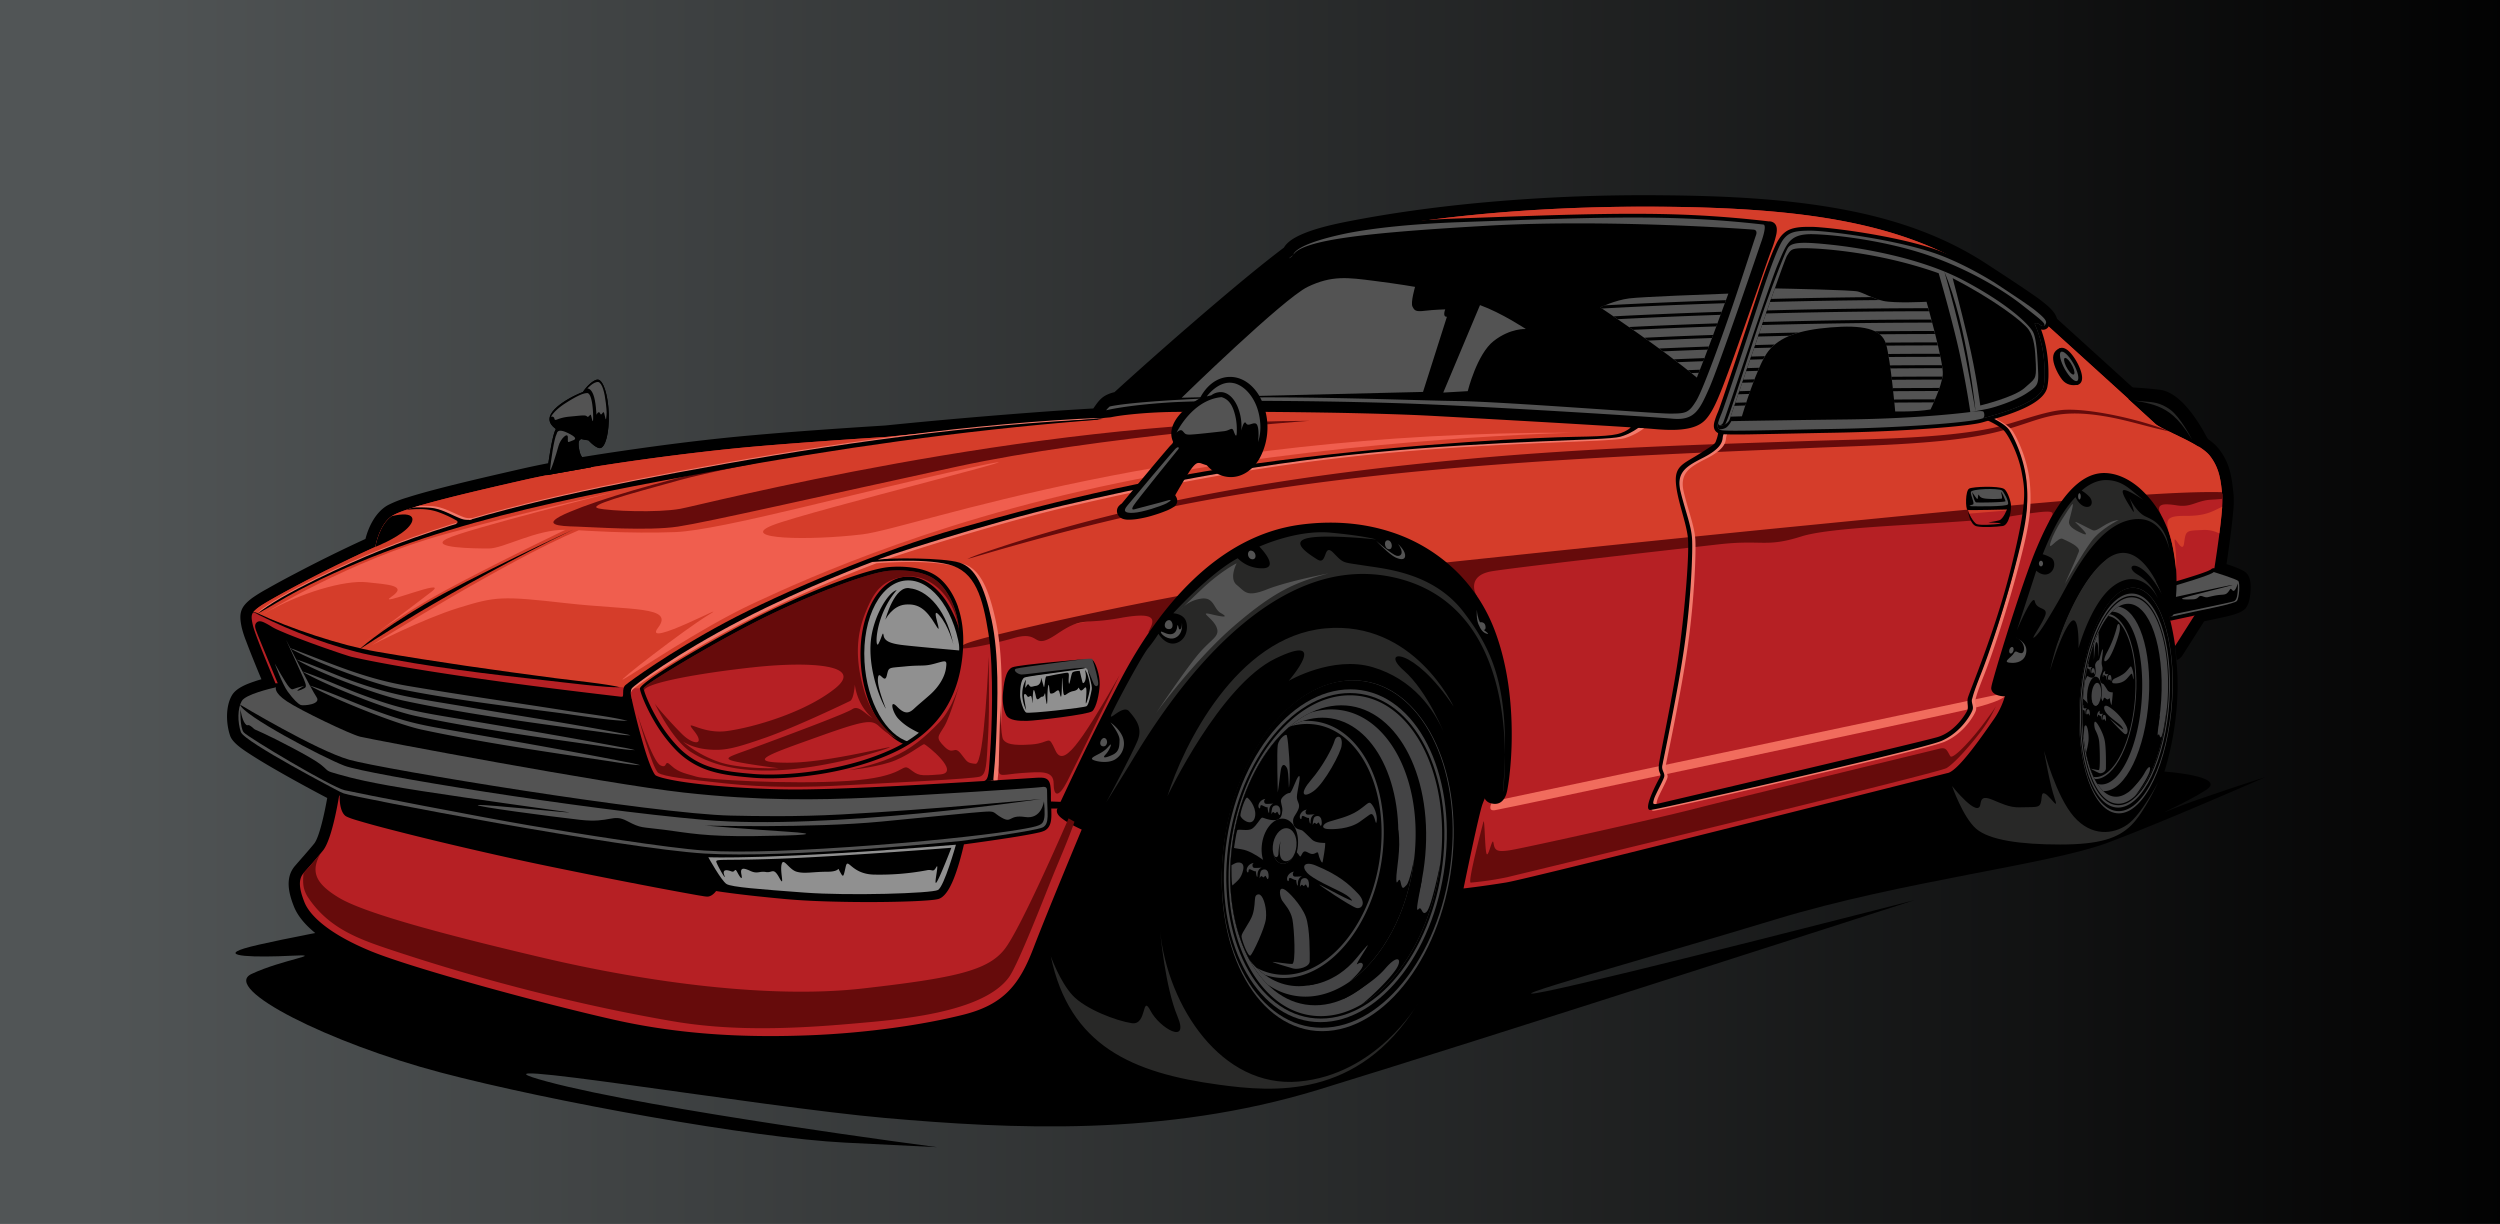<svg id="图层_1" data-name="图层 1" xmlns="http://www.w3.org/2000/svg" xmlns:xlink="http://www.w3.org/1999/xlink" viewBox="0 0 1920 940"><defs><style>.cls-1{stroke:#000;stroke-miterlimit:10;fill:url(#未命名的渐变_2);}.cls-10,.cls-11,.cls-12,.cls-2,.cls-3,.cls-4,.cls-5,.cls-6,.cls-7,.cls-8,.cls-9{fill-rule:evenodd;}.cls-3{fill:#444445;}.cls-4{fill:#282827;}.cls-5{fill:#b62024;}.cls-6{fill:#f16c5d;}.cls-7{fill:#909090;}.cls-8{fill:#d53d2a;}.cls-9{fill:#660b0b;}.cls-10{fill:#f05e4e;}.cls-11{fill:#535353;}.cls-12{fill:#f27a6c;}</style><linearGradient id="未命名的渐变_2" x1="-34.5" y1="468.5" x2="1973.5" y2="468.5" gradientUnits="userSpaceOnUse"><stop offset="0.05" stop-color="#515556"/><stop offset="1"/></linearGradient></defs><rect class="cls-1" x="-34.5" y="-21.5" width="2008" height="980"/><path class="cls-2" d="M317.85,702.48s-110,19.6-130.25,25.91,9.11,7,36.41,5.6-7,2.81-30.81,14,60.23,53.23,145,75.63S578.34,874,649.07,877.54l70.71,3.5s-219.17-28.71-299.7-50.42,163.86,19.61,259.8,28,213.57,14.71,332.61-21.7,458-145.66,458-145.66-231.09,59.52-282.91,70S1267.38,735.39,1364,706s210.06-42,254.88-58.84S1740,596.74,1740,596.74s-52.51,16.8-71.42,24.51,9.8-4.2,25.91-14.71-32.22-14-32.22-14,14.69-43,8.76-89.27,9.1-60.23,6.65-69-8.06-36.06-19.6-43.77-51.12-14-65.83-13.3-130.24,45.16-253.48,47.27-262.6-20.32-325.62-19.62Z"/><path class="cls-3" d="M1039.25,522.52c-48.77,0-93.62,60.3-100.17,134.71s27.65,134.71,76.41,134.71,93.63-60.31,100.18-134.71S1088,522.52,1039.25,522.52Z"/><path class="cls-2" d="M1038.79,522.52c-48.55,0-93.2,59.72-99.73,133.39s27.54,133.4,76.09,133.4,93.19-59.72,99.71-133.4-27.52-133.39-76.07-133.39Z"/><path class="cls-3" d="M1037,529.43c-46.88,0-90,57.23-96.3,127.8S967.24,785,1014.12,785s90-57.23,96.3-127.8-26.59-127.8-73.47-127.8Z"/><path class="cls-2" d="M1036.71,532.27c-45.85,0-88,56-94.18,125s26,125,71.84,125,88-56,94.17-125-26-125-71.83-125Z"/><path class="cls-3" d="M1036.71,534a52.78,52.78,0,0,1,16.9,2.76c19.67,6.63,33.44,23.9,41.74,42.25,10.85,24,13.78,52,11.45,78-2.74,30.72-13.18,62.68-31.87,87.47-14.36,19.08-35.59,35.9-60.56,35.9a52.84,52.84,0,0,1-16.91-2.76c-19.66-6.63-33.45-23.9-41.74-42.25-10.86-24-13.78-52-11.44-78,2.73-30.72,13.17-62.68,31.85-87.47,14.37-19.08,35.6-35.9,60.58-35.9Z"/><path class="cls-2" d="M1106.21,662.73c-3.47,28.95-13.74,58.53-31.28,81.81-7.86,10.44-17.79,20.21-29.24,26.91,9.2-7.35,21.59-19.78,26.49-27.13s1.93-12.42-8.39-.36-32.51,23.54-32.51,23.54,21.48-18.62,24.1-22.31A115.92,115.92,0,0,0,1071,717.72c6.66-16.11,22.53-50.94,20.71-40.37s-5,24.07-2.32,20.93,2.45,5.78,6.29,1.92,10.52-37.21,10.57-37.47Z"/><path class="cls-2" d="M1030.09,541.69c-41.19,0-79.08,51.57-84.61,115.19S968.83,772.06,1010,772.06s79.08-51.57,84.61-115.18-23.35-115.19-64.53-115.19Z"/><path class="cls-3" d="M1006.4,547.37c-31.13,15.06-56.47,58.39-60.92,109.51-3.68,42.21,7.82,79.11,28,99.17a50.09,50.09,0,0,0,29.06,9.37c40.91,0,78.54-49.39,84-110.29s-23.2-110.3-64.11-110.3a53.52,53.52,0,0,0-16.06,2.54Z"/><path class="cls-2" d="M1036.52,753.92c25.24-17.52,44.93-53.3,49.66-95-.24,1.24-3.42,18.07-5.94,20.76s-3.33,3.85-4.55-2.09-3.16,4.54-3.33-2.28,3.82-23.63,1.57-37.29-9.62,30.46-17.49,50.24-24.52,48.66-31.7,52-20,16.48-20,16.48,20.49-.72,37.12-21,4.54-3.51,1.39,2.28.7-.35,3,1.93-4.7,9.25-9.77,14Z"/><path class="cls-2" d="M989.29,559c-22.95,20.32-40.2,56.58-43.81,97.92-2.72,31.2,2.85,59.48,14.08,80.23,10,12.72,23.1,20.25,38,20.25,36.89,0,70.82-46.16,75.77-103.1s-20.92-103.12-57.8-103.12c-9.06,0-17.92,2.79-26.24,7.82Z"/><path class="cls-3" d="M989.29,559c-22.95,20.32-40.2,56.58-43.81,97.92-2.72,31.2,2.85,59.48,14.08,80.23a60,60,0,0,0,11.88,11.56,45,45,0,0,0,14.52,2.4c37.07,0,71.18-44.21,76.16-98.74s-21-98.74-58.1-98.74c-1.23,0-2.45,0-3.68.14A58.14,58.14,0,0,0,989.29,559Z"/><path class="cls-2" d="M989.29,559c-22.95,20.32-40.2,56.58-43.81,97.92-2.72,31.2,2.85,59.48,14.08,80.23a67.87,67.87,0,0,0,5.43,6.08,44,44,0,0,0,21.19,5.43c36.16,0,69.41-43.12,74.27-96.29S1040,556,1003.8,556a47.57,47.57,0,0,0-12.36,1.68c-.71.39-1.43.81-2.15,1.24Z"/><path class="cls-3" d="M1017.74,647.34c.19,3.67-1.57,12.25-1.93,14.53s-2.8-3.15-3.32-6.13-2.27.88-5.6,0-5.07-4-7.17.52-.89-2.28-9.11-4.73-14.89,12.79-20.66,8.76-11.21-7.18-16.28-8-5.95-1.06-5.95-1.06,1.76-11.9,2.45-13.47,8.05,1,11.56-1.4,6.29-8.24,7.52-8.4,4,1.92,9.28,1.92,6-3.85,6.3-7.35-1.74-6.3-.87-8.59,4.72-5.06,6.48-4.9,5.25-12.25,7.17-13S996,608.12,996,612.15s3.14,5.25.88,10-4.38,5.42-3.68,10.15,5.59,4.72,6.82,5.43,4.73,4.38,7.7,7.18,10,2.45,10,2.45Z"/><path class="cls-2" d="M984.8,628.69c-7.68,0-14.73,9.37-15.77,20.93s4.35,20.92,12,20.92,14.74-9.37,15.77-20.92-4.36-20.93-12-20.93Z"/><path class="cls-3" d="M987.82,636.05c-5,0-9.62,6.11-10.3,13.65s2.84,13.65,7.85,13.65,9.62-6.11,10.3-13.65-2.85-13.65-7.85-13.65Z"/><path class="cls-2" d="M977.48,650.23c-.09,10.06,4.46,9.36,4.38,5.07a31.8,31.8,0,0,1,1.75-9.45,29,29,0,0,0-.44,11.21c1.05,5.51,6.66,5.77,10,.82-2,3.32-4.78,5.47-7.75,5.47-4.89,0-8.35-5.82-7.89-13.12Zm16.76,5.38a16,16,0,0,1-1.12,2.27Z"/><path class="cls-3" d="M982.29,619.68c.8.43,1.41,4,.8,5.68s-1.23-.52-1.93-1.65-1.49,2-2.54.43-2.28,1.22-2.28,1.22.18-4.9,1.41-6,3.76-1.23,4.54.35Z"/><path class="cls-3" d="M978,617.14c-2.1.78-3.24,2.89-3.24,5.68s-.79,1.15-1.14-1.48.61-.69-1.75-1.66-3.86-2.37-4,.08-2.28.27-1-2.53a6.29,6.29,0,0,1,4.55-3.6c1.14-.35-.69.36-.52,1.84s.61,1.93,2.28,1.93,4.81-.26,4.81-.26Z"/><path class="cls-3" d="M1014.07,627.91c.79.44,1.41,4,.79,5.69s-1.22-.53-1.93-1.67-1.48,2-2.54.45-2.28,1.22-2.28,1.22.18-4.91,1.41-6.05,3.77-1.22,4.55.36Z"/><path class="cls-3" d="M1009.78,625.36c-2.1.8-3.23,2.9-3.23,5.7s-.8,1.13-1.15-1.49.61-.7-1.75-1.66-3.85-2.36-4,.09-2.28.26-1-2.54a6.23,6.23,0,0,1,4.55-3.59c1.15-.35-.69.34-.52,1.84s.61,1.91,2.28,1.91,4.81-.26,4.81-.26Z"/><path class="cls-3" d="M1004.27,675.53c.78.43,1.39,4,.78,5.68s-1.23-.52-1.92-1.66-1.5,2-2.54.43-2.28,1.23-2.28,1.23.18-4.9,1.41-6,3.75-1.23,4.55.35Z"/><path class="cls-3" d="M1000,673c-2.1.78-3.25,2.88-3.25,5.68s-.78,1.15-1.13-1.49.61-.7-1.75-1.65-3.85-2.37-4,.08-2.28.26-1-2.53a6.3,6.3,0,0,1,4.55-3.6c1.13-.35-.7.35-.52,1.84s.61,1.93,2.27,1.93S1000,673,1000,673Z"/><path class="cls-3" d="M973.27,668.87c.8.44,1.41,4,.8,5.69s-1.23-.53-1.93-1.66-1.48,2-2.54.44-2.27,1.22-2.27,1.22.17-4.9,1.4-6,3.76-1.23,4.54.35Z"/><path class="cls-3" d="M969,666.33c-2.1.79-3.24,2.89-3.24,5.69s-.79,1.14-1.13-1.48.61-.71-1.76-1.67-3.84-2.36-4,.09-2.26.26-1-2.54a6.29,6.29,0,0,1,4.56-3.59c1.14-.35-.7.36-.53,1.84s.61,1.93,2.28,1.93,4.81-.27,4.81-.27Z"/><path class="cls-3" d="M986,682.88c3,1.13,13.4,12.08,16.81,21.09s3.06,29.67,3.06,34.22-8.92,6.66-12.78,5.6-14.18-4.19-15.58-4.9,11.9,1.58,14.89,1.4,1.56-27.31.17-34.3-6.31-11.92-7.89-14.37-3.32-10.84,1.32-8.74Z"/><path class="cls-3" d="M968,687.43c2.73,2,5.09,10.93,4.21,18.29s-10,26.53-11.82,28.1-6.91-12.08-6.91-14.8,6.65-10.77,8.49-16.45,1.48-10.5,2-13.31,3.33-2.71,4-1.83Z"/><path class="cls-3" d="M1010.22,664.58c-8.59-3.32-10.85.87-6.3,5.77s19.43,11.38,24.51,14,7.17,3.68,9.8,6.83-21.53-10.33-24.68-11.73,24,16.8,28.17,17.86,7.89-4,1.23-11-14.7-14.36-32.73-21.71Z"/><path class="cls-3" d="M1052.58,616.79c2.89,2.45,5.34,9.28,4.73,13.66s-1-1.49-2.63-4.12-2.53-.61-10.51,4.9-20.12,5.86-24.94,5.43-3.59-3.95,1.48-5.6,14.81-3.68,21.72-8.15,8.4-7.35,10.15-6.12Z"/><path class="cls-3" d="M1030.35,572.58c-.17,4.73-13.13,29.06-21.53,35s-10.86,1.75-1.93-8.58,16.46-24.51,18-29.93,6.65-4,5.43,3.49Z"/><path class="cls-3" d="M988.34,565.06c1.23,4.55,2.79,26.78,1.92,36.77s0-8.59-1.92-12.09-4.21-3.32-4.91,3.16-2.1,15.74-2.1,15.74-.87-31.68,0-36.58,6.83-9.45,7-7Z"/><path class="cls-3" d="M958.05,612.67c2.27,1.58,7.87,9.28,5.42,15.94s-10.85.17-10.85-2.45,3.86-14.88,5.43-13.49Z"/><path class="cls-3" d="M946.84,679.72c3.86-3.5,6.48-5.25,7.89-11.56s-3.69-6.47-6.31-5.07l-2.63,1.4s-.17,18,1.05,15.23Z"/><path class="cls-4" d="M1116.48,542.83s-30.47-66.52-98.74-60.23S908.5,573.28,896.6,611.44c0,0,40.26-85.07,83-105.73s10.16,17.15,10.16,17.15,33.61-19.6,64.42-10.49,47.61,32.55,55.66,52.51c0,0-13-33.61-31.85-50.06s7.35-18.91,38.51,28Z"/><path class="cls-4" d="M1088.47,771.45s-31.51,53.92-91,59.17S897,772.86,891,715.43c0,0,3.84,42.71,13.3,65.13s-13.65,9.1-20.65-4.21-2.45,11.21-14.37,9.46S833.57,775,823.77,764.45,807,734.35,807,734.35c14.35,68.86,62.4,89.66,129.2,98.72,41.31,5.6,106.79,11.56,152.31-61.62Z"/><path class="cls-3" d="M1638.18,451.36c-19.64,0-38,38.8-41,86.66s10.46,86.65,30.1,86.65,38-38.8,41-86.65-10.46-86.66-30.1-86.66Z"/><path class="cls-2" d="M1638,451.36c-19.55,0-37.83,38.42-40.83,85.81s10.41,85.81,30,85.81S1665,584.57,1668,537.17s-10.42-85.81-30-85.81Z"/><path class="cls-3" d="M1637.22,455.82c-18.88,0-36.54,36.8-39.43,82.2s10.06,82.21,28.94,82.21,36.53-36.81,39.43-82.21-10.06-82.2-28.94-82.2Z"/><path class="cls-2" d="M1637.11,457.63c-18.47,0-35.73,36-38.57,80.39s9.84,80.38,28.31,80.38,35.72-36,38.55-80.38-9.84-80.39-28.29-80.39Z"/><path class="cls-3" d="M1637.09,458.76a14.09,14.09,0,0,1,6.79,1.78c7.89,4.27,13.36,15.38,16.61,27.18,4.25,15.43,5.28,33.46,4.21,50.21-1.25,19.75-5.62,40.31-13.27,56.25-5.88,12.27-14.52,23.1-24.57,23.1a14.24,14.24,0,0,1-6.8-1.78c-7.88-4.26-13.35-15.38-16.59-27.18-4.25-15.43-5.29-33.46-4.22-50.2,1.26-19.76,5.63-40.31,13.28-56.26,5.88-12.27,14.52-23.1,24.56-23.1Z"/><path class="cls-2" d="M1664.44,541.56c-1.54,18.63-5.83,37.65-13,52.62-3.22,6.72-7.26,13-11.91,17.32,3.74-4.73,8.8-12.72,10.8-17.45s.85-8-3.37-.24S1633.73,609,1633.73,609s8.75-12,9.83-14.35a93.89,93.89,0,0,0,6.41-17.69c2.75-10.36,9.32-32.75,8.54-26s-2.11,15.5-1,13.46,1,3.72,2.53,1.24,4.42-23.93,4.45-24.1Z"/><path class="cls-2" d="M1634.38,463.7c-16.57,0-32.1,33.17-34.64,74.1s8.83,74.09,25.4,74.09,32.1-33.17,34.66-74.09-8.83-74.1-25.42-74.1Z"/><path class="cls-3" d="M1615.33,607.6h.53c16.48,0,31.88-31.76,34.41-70.94,2.41-37.58-7.9-68.34-23.29-70.79-13.57,8-25.07,37.17-27.24,71.92-2,32.19,4.6,59.57,15.59,69.8Z"/><path class="cls-2" d="M1610.75,602a11.19,11.19,0,0,0,3.16.47c14.84,0,28.75-29.7,31-66.34s-7.91-66.32-22.77-66.32h-.09c-11.36,11.39-20.45,37.56-22.34,68-1.71,27.42,2.83,51.36,11,64.17Z"/><path class="cls-3" d="M1608.7,598.36h.57c14.92,0,28.88-28.42,31.16-63.51,2.14-32.85-6.72-59.87-20.12-63.17-10.52,12.24-18.77,37.24-20.57,66.11-1.56,25,2.09,47.15,9,60.56Z"/><path class="cls-2" d="M1607.89,596.7a10.17,10.17,0,0,0,1.47.11c14.57,0,28.18-27.74,30.41-61.95,2.13-32.81-7-59.66-20.6-61.79-10,12.67-17.69,36.9-19.43,64.73-1.5,24,1.8,45.36,8.15,58.9Z"/><path class="cls-3" d="M1622.59,531.66c.05,2.36-.71,7.88-.85,9.34s-1.12-2-1.31-3.93-.92.56-2.26,0-2-2.6-2.89.33-.34-1.47-3.64-3-6.06,8.23-8.37,5.64a30.84,30.84,0,0,0-3.45-3.43q.5-7.14,1.49-13.9c.84-1.62,1.51-3.42,1.85-3.5s1.61,1.24,3.72,1.24,2.42-2.48,2.57-4.73-.66-4.06-.3-5.52,1.93-3.27,2.63-3.15,2.18-7.89,3-8.34-.7,7.78-.71,10.36,1.23,3.37.3,6.42-1.79,3.5-1.54,6.53,2.24,3,2.72,3.5a50.48,50.48,0,0,1,3.06,4.61c1.19,1.8,4,1.58,4,1.58Z"/><path class="cls-2" d="M1609.41,519.67c-3.09,0-6,6-6.45,13.45s1.64,13.46,4.73,13.46,6-6,6.45-13.46-1.64-13.45-4.73-13.45Z"/><path class="cls-3" d="M1610.59,524.4c-2,0-3.9,3.92-4.21,8.78s1.08,8.79,3.08,8.79,3.91-3.94,4.23-8.79-1.08-8.78-3.1-8.78Z"/><path class="cls-3" d="M1606.36,533.52c-.09,6.47,1.75,6,1.74,3.26a31,31,0,0,1,.75-6.07,28.67,28.67,0,0,0-.23,7.2c.39,3.55,2.64,3.72,4,.52-.81,2.14-2,3.54-3.16,3.54-2,0-3.33-3.76-3.1-8.45Zm6.73,3.45c-.15.53-.3,1-.47,1.46Z"/><path class="cls-3" d="M1608.45,513.87a7,7,0,0,1,.28,3.66c-.24,1.07-.48-.34-.76-1.07s-.6,1.29-1,.27-.93.8-.93.8.1-3.15.6-3.88a1,1,0,0,1,1.83.22Z"/><path class="cls-3" d="M1606.74,512.24c-.86.49-1.33,1.85-1.34,3.65s-.31.73-.44-.95.24-.46-.71-1.07c-.55-.37-1-.81-1.25-.82.2-1,.39-1.88.6-2.81l.51-.26c.45-.23-.29.22-.22,1.18s.23,1.23.91,1.23,1.94-.15,1.94-.15Z"/><path class="cls-3" d="M1621.21,519.16a7.09,7.09,0,0,1,.28,3.66c-.26,1.07-.49-.34-.77-1.07s-.61,1.29-1,.28-.92.79-.92.79.09-3.15.59-3.88a1,1,0,0,1,1.84.22Z"/><path class="cls-3" d="M1619.49,517.53c-.85.49-1.32,1.85-1.33,3.65s-.33.74-.46-.95.26-.46-.69-1.07-1.54-1.53-1.63.05-.91.17-.36-1.63a3,3,0,0,1,1.85-2.31c.45-.22-.29.23-.22,1.19s.23,1.24.89,1.24,2-.17,2-.17Z"/><path class="cls-3" d="M1617,549.79c.33.28.55,2.59.3,3.66s-.49-.34-.77-1.07-.61,1.29-1,.27-.92.8-.92.8.1-3.16.6-3.89a1,1,0,0,1,1.82.23Z"/><path class="cls-3" d="M1615.3,548.16c-.84.51-1.31,1.85-1.33,3.66s-.32.73-.45-1,.25-.44-.69-1.06-1.55-1.53-1.63.05-.91.17-.38-1.63a3.05,3.05,0,0,1,1.85-2.31c.47-.22-.27.22-.22,1.19s.25,1.24.91,1.24,1.94-.17,1.94-.17Z"/><path class="cls-3" d="M1604.58,545.51a7.19,7.19,0,0,1,.28,3.66c-.26,1.07-.49-.34-.77-1.08s-.61,1.3-1,.29-.93.79-.93.79.1-3.15.6-3.89a1,1,0,0,1,1.84.23Z"/><path class="cls-3" d="M1602.86,543.87c-.85.51-1.32,1.86-1.33,3.66s-.33.73-.46-.95.25-.46-.69-1.07c-.38-.25-.69-.53-.94-.69,0-.92,0-1.86.08-2.8a3.46,3.46,0,0,1,.7-.39c.47-.24-.27.22-.2,1.17s.23,1.24.89,1.24,1.95-.17,1.95-.17Z"/><path class="cls-3" d="M1609.61,554.52c1.2.73,5.33,7.76,6.66,13.56s1.09,19.1,1.07,22-3.64,4.28-5.18,3.61a64.63,64.63,0,0,1-6.25-3.16c-.56-.45,4.79,1,6,.9s.77-17.57.24-22.06-2.48-7.67-3.11-9.24-1.27-7,.58-5.63Z"/><path class="cls-3" d="M1602.36,557.45c1.08,1.29,2,7,1.6,11.77a57.82,57.82,0,0,1-1.9,8.93c-.81-4-1.43-8.27-1.89-12.75.42-2.88.38-5.28.56-6.78.22-1.8,1.36-1.74,1.63-1.17Z"/><path class="cls-3" d="M1619.47,542.75c-3.44-2.14-4.38.56-2.56,3.71s7.76,7.33,9.8,9,2.86,2.37,3.91,4.39-8.63-6.63-9.88-7.53,9.56,10.8,11.26,11.48,3.19-2.59.55-7.1a38.37,38.37,0,0,0-13.08-14Z"/><path class="cls-3" d="M1636.77,512c1.15,1.58,2.11,6,1.84,8.79s-.42-.95-1-2.65-1-.39-4.25,3.16-8.13,3.78-10.07,3.49-1.42-2.53.63-3.61,6-2.36,8.78-5.23,3.43-4.73,4.12-4Z"/><path class="cls-3" d="M1628,483.58c-.09,3-5.44,18.69-8.85,22.52s-4.38,1.12-.73-5.53a83.83,83.83,0,0,0,7.41-19.25c.67-3.49,2.7-2.59,2.17,2.26Z"/><path class="cls-3" d="M1611.65,485.73c.24,5.47.36,12.61.1,16.64-.41,6.43,0-5.51-.72-7.77s-1.67-2.13-2,2-.93,10.12-.93,10.12-.06-6.12,0-12.18c1.11-3.14,2.31-6.11,3.58-8.85Z"/><path class="cls-4" d="M1660.29,456.27s-12.72-35.82-33.35-31.25-44.11,50.41-52.52,90c0,0,8-27.49,15.4-36.76s6.48,19.61,6.48,19.61,9.28-34.15,26.08-47.27,29.94-1.41,34.84,8.93a37.64,37.64,0,0,0-15.76-18.39c-11.9-7,2.11-15.58,18.83,15.15Z"/><path class="cls-4" d="M1499.14,603.59s8.41,24.15,18.56,32.9,34.13,12.09,64.42,12.09,44.47-4.74,54.62-14.72,20.66-33.08,20.66-33.08-12.79,25-23.64,32.56-27.48,9.28-41-6.13-22.93-50.59-22.93-50.59,4.2,25.39,8.39,37.29-9.28-12.08-10.15-2.28-1.91,7.88-17.15,8.4-28.54-14.53-29.94-2.62-21.88-13.82-21.88-13.82Z"/><path class="cls-2" d="M1696.55,339.13c-6.88-13.73-21.22-37.76-37.79-39.77-8-1-16-1.59-24-1.94a8.75,8.75,0,0,0-6.28,15.22c6.9,6.27,14,12.54,20.76,19,2.81,2.69,7.52,4.94,11,6.65,4.65,2.27,9.37,4.43,14,6.78a107.92,107.92,0,0,1,9.75,5.42,8.76,8.76,0,0,0,12.52-11.32Z"/><path class="cls-2" d="M837.9,642.66a35.58,35.58,0,0,0,14.64-7.18,53.05,53.05,0,0,0,6.93-7.86c3.27-4.21,6.41-8.52,9.53-12.85,8.44-11.73,16.69-23.62,25-35.46q9.24-13.27,18.57-26.49c4.78-6.74,9.61-13.51,14.65-20,18.08-23.41,45.25-46.67,71.72-59.73a123.22,123.22,0,0,1,32.13-11c44.5-8.13,81.67,19.06,96.3,60.4a167.84,167.84,0,0,1,9.19,58.71,144.45,144.45,0,0,1-2.23,24.32,91.09,91.09,0,0,0-3.77,8.6c-1.51,3.78-2.58,9-3.52,13-1.6,6.81-3.11,13.64-4.6,20.47q-3.6,16.48-7,33a8.75,8.75,0,0,0,9.51,10.47c11.09-1.17,22.32-2.83,33.32-4.67,6.37-1,13.23-2.89,19.52-4.39,13-3.09,26-6.28,39-9.47q55.65-13.66,111.26-27.65,84.72-21.18,169.41-42.6c9.43-2,20.27-16.47,25.74-23.67,5.36-7,10.31-14.26,15.39-21.46a71.24,71.24,0,0,0,8.87-17.78,30.18,30.18,0,0,0,10.62-5.29c3.37-2.84,6.66-9.44,8.69-13.37,3.29-6.42,6.36-13,9.45-19.44,1.55-3.24,3.1-6.49,4.68-9.72,8.78-26,22.4-50.74,36-61.4,7.4-9.25,17.45-19.39,25-17.84,10.34,2.13,13.5,19.73,14.07,34.47a81.8,81.8,0,0,1,4.26,9.5h0c7.72,19.14,10.44,39.47,11.41,50.72a8.83,8.83,0,0,0,4.45-3.59l16.69-26.26c4-.79,8-1.65,12-2.54,5.27-1.19,16.2-3.16,19.75-7.33,2.72-3.19,3.52-8.36,3.84-12.44.38-4.85.46-11.16-3.23-14.83-2.31-2.32-9.28-4.88-15.18-6.81q1.74-11.37,3.19-22.78c.73-5.68,1.41-11.39,1.9-17.1a74.8,74.8,0,0,0,.36-13.12c-1.39-13.56-2.59-24.26-11.45-35.58-5-6.41-14.59-11.56-21.81-15.21-4.54-2.29-9.15-4.42-13.73-6.63-1.82-.9-5.6-2.61-7.15-3.88-4.73-4.52-9.73-8.92-14.57-13.34q-13.73-12.49-27.49-25-19.71-17.9-39.43-35.76c-1.51-5.71-7.45-10.2-11.82-13.69-2.58-2.06-5.44-4-8.18-5.88-3.9-2.68-7.83-5.31-11.78-7.95q-10.44-6.93-21-13.77c-32.82-21.79-69.31-34.38-107.78-41.93-46.65-9.15-95.91-11.22-143.36-11.6a1360.53,1360.53,0,0,0-142.74,6.09c-32,3.11-64,7.46-95.53,13.54-13,2.5-31.54,6.42-43.15,13-3.17,1.8-6.52,4.33-8.4,7.56-17.51,13.28-34.55,27.49-51.3,41.7-26.63,22.62-53,45.82-78.88,69.34a25.81,25.81,0,0,0-7,2.62c-4.27,2.44-6.56,6.16-9.2,9.88q-17.64,1-35.23,2.26C763,319,721.28,322.57,679.83,326.78c-34.66,2.2-69.43,4.57-104,7.68-32.29,2.88-64.82,7-96.9,11.67-26.06,3.81-52.53,8.06-78.23,13.88-21.76,5-43.6,9.95-65.2,15.6-7.59,2-15.22,4.07-22.71,6.47A88.62,88.62,0,0,0,298,387.9c-9,4.94-14.75,15.84-17.33,26-18.4,8.43-36.62,17.45-54.53,26.89-7,3.67-14,7.43-20.8,11.32a117,117,0,0,0-11.55,7.08c-9.23,6.92-10.53,11.73-8.12,22.86a80.69,80.69,0,0,0,3.44,10.55c1.78,4.77,3.65,9.5,5.56,14.2q3,7.47,6.11,14.88c-1.76.51-3.51,1-5.22,1.62-5.94,2-14.18,5.06-17.45,10.74-5,8.58-4.51,21.87-1.35,31.07,2,5.7,10.78,11.18,15.68,14.36,8.14,5.28,16.65,10.18,25.11,15,11.13,6.29,22.42,12.44,33.76,18.39-2,11.21-6,30-10,35-4.8,5.9-9.77,11.36-14.71,17.09-7.89,9.13-4.86,21.16-.86,31.27,8,20.07,37.21,34.86,55.79,42.51,14.23,5.84,29.82,10.55,44.53,15,20.67,6.27,41.5,12.11,62.35,17.71,27.05,7.29,54.3,14.3,81.63,20.45,50.45,11.36,101.5,14.11,153,12,21.3-.88,42.61-2.77,63.72-5.66a520.44,520.44,0,0,0,55.12-10.36c33.72-8.43,48-25.31,60.11-56.78,5.2-13.57,10.71-27.06,16.2-40.51q9.8-24,19.74-47.83Z"/><path class="cls-5" d="M1495.56,593.73s-320.37,81-338.74,84-32.83,4.6-32.83,4.6,12-58.43,14.66-65a70.73,70.73,0,0,1,3.95-8.76s9.4-42.67-7-89.05-58.21-74.85-106.13-66.09-90.59,49.89-109.19,74-65.66,95-73.31,101.32-15.11,5.68-15.11,5.68-27.35,65.44-38.06,93.45-22.55,43.54-54,51.43-74,14-117.08,15.75-95.41.65-150.78-11.82S316.74,743.62,284.8,730.49s-46.84-27.14-51-37.63-4.81-17.51-.65-22.32,7.22-7.89,14.88-17.3S260.93,608,260.93,608,187.64,569.87,185,562.22s-2.62-18.17.67-23.85,27.13-10.73,27.13-10.73S196,488.26,194.19,480.15s-1.3-9.41,4.82-14S246.27,439,288.29,420c0,0,3-18.38,13.89-24.4s50.34-15.65,100.45-27,132.39-21.66,174-25.38,103.95-7.66,103.95-7.66,90.37-9.19,162.14-13.12a5.06,5.06,0,0,0,2.91-1.76c1.15-1.47,4.65-7.38,7.72-9.14a17.3,17.3,0,0,1,6.57-2s84-76.58,133.48-113.79c0,0-.67-8.53,45.95-17.5s127.14-20.36,236.55-19.47,186.44,12.25,246.4,52.08c0,0,33.7,21.88,40.26,27.13s10.07,8.54,8.54,10.72c0,0,79.21,71.78,84.24,76.59s33.93,14.66,41.8,24.72,8.53,20.36,9.63,31.09-6.57,58.2-6.57,58.2,17.3,5.36,18.82,6.9.77,13.23-1.09,15.42-30.42,7.66-30.42,7.66l-17,26.77a196.12,196.12,0,0,0-3.94-20.39l-.27-4.74-2-5.9s6.13-55.81-20.58-61.28-57.76,58.87-66.3,75.27-20.78,44.86-24.94,48.37-12,4.59-12,4.59a60.78,60.78,0,0,1-9,20.13c-6.79,9.63-27.36,40.27-35.89,41.64Z"/><path class="cls-6" d="M1539.66,534.85s-2.89,4-27.19,9.74-358.21,76.8-364.55,77.67-1.76-6.78-1.76-6.78L1536.32,533s6.14-1.76,3.34,1.86Z"/><path class="cls-3" d="M838.8,506s2.89,3.94,4.2,11.21,1.14,10.24-.43,16S839.15,542.92,837,544s-41.83,7.18-41.83,7.18-13.57-3.76-14.36-5.17-3.94-14.61-3.77-18.9,2-14,2-14,57.07-8.4,59.78-7.09Z"/><path class="cls-7" d="M833.11,512.9c1.57.17,2.72,1.75,3.15,3s2.63,10.34,3.15,12.61-1.74,13.39-3.41,14.88-49.54,7.61-51.56,6.48-6.83-16.2-6.22-20.31,7.09-9.63,7.09-9.63Z"/><path class="cls-8" d="M194.44,470.3a21.34,21.34,0,0,1,4.57-4.15c6.13-4.6,47.26-27.13,89.28-46.17,0,0,3-18.38,13.89-24.4s50.34-15.65,100.45-27,132.39-21.66,174-25.38,103.95-7.66,103.95-7.66,90.37-9.19,162.14-13.12a5.06,5.06,0,0,0,2.91-1.76c1.15-1.47,4.65-7.38,7.72-9.14a17.3,17.3,0,0,1,6.57-2s84-76.58,133.48-113.79c0,0-.67-8.53,45.95-17.5s127.14-20.36,236.55-19.47,186.44,12.25,246.4,52.08c0,0,33.7,21.88,40.26,27.13s10.07,8.54,8.54,10.72c0,0,79.21,71.78,84.24,76.59s33.93,14.66,41.8,24.72c7.74,9.88,8.51,20,9.56,30.49-19,1.86-76.66,6.37-76.66,6.37l-46.91,1.75-131.3,10.85L1317.7,414.17l-111,11.91L1102,438.33s-149.86,18.21-196.77,25.91-163.87,32.22-163.87,32.22l-3,.35s.08-18.65-2.8-28.19-8.41-17.15-14.27-23.2-20.48-9.36-28.71-9a93.82,93.82,0,0,0-24.77,4,500.73,500.73,0,0,0-64.34,24.42c-24.85,11.73-69.84,35.19-79.47,41.84s-29.24,21.54-31.34,21.88-11-.34-11-.34-44.29-4.91-71.07-7.7S299.28,504.24,276,499.34s-65.12-22.24-71.78-25-6.38-3.1-8-3.68a5.46,5.46,0,0,0-1.77-.32Z"/><path class="cls-9" d="M1666.21,331.39c-18.94-8.43-63-18.67-83.35-16.43-15.49,1.72-35.78,10.16-52.54,13.72-39,8.28-95.87,8.54-137,9.87-88.78,2.89-174.65,5.59-263.28,13.67-126.27,11.52-252.5,30.61-372.93,71.69a145.72,145.72,0,0,0-14.23,5.35c4.75-1.1,1.82-.38,9.46-2.62,54.63-16.1,109.9-30.38,165.89-41,153-28.94,319.84-35.16,475.29-41.72,38.37-1.63,89.69-2.58,126.41-9.24,46.07-8.36,51.31-23.56,101.17-14.12,15.68,3,30.29,7.8,45.12,10.81Z"/><path class="cls-10" d="M1209.09,332.32s-162.45,3.49-321.42,32.91-266.79,78.43-308.8,98-92.78,54.62-100.14,58.47,46.21-37.81,65.83-49.71-52.17,27-39.22,10.15S484.68,468.86,435,463.26s-54.27-5.25-82.63,3.51-66.87,28.71-66.87,28.71,103.64-65.13,159-88.24c0,0,38.87,2.81,74.23,1.4s142.15-31.16,227.93-49.72-126,33.61-153.36,44.47,28.36,11.91,69,7,236.69-79.14,546.9-78.08Z"/><path class="cls-9" d="M1005.32,323.21s-163.16,11.91-269.6,35-191.87,42.71-215,46.21-65.13.35-78.09,0-29.4-1.05-5.25-11.21,68.28-23.1,117.3-34.31,127.45-22.05,127.45-22.05-118,20.3-160,31.86-71.43,19.6-62.67,21.7,45.51,3.51,63,.35,264.7-67.22,482.83-67.57Z"/><path class="cls-2" d="M1698,437.35a30,30,0,0,1-4.49,2c-2.9,1.09-5.84,2.07-8.79,3-5,1.6-10,3.13-15,4.57a2.83,2.83,0,0,0-2,1.88q-.88,2.63-1.71,5.27c-.44,1.46-1.51,4.58-1.51,6,0,.75-.09,1.55-.15,2.3-.11,1.43-.23,2.86-.34,4.28l0,.14c1,3.33,2,6.66,2.75,9.9l.25,0,21-4.53.21-.06.31-.06q7.49-1.45,14.94-3.12c3.33-.75,6.68-1.53,10-2.46,1.83-.52,5.34-1.46,6.6-2.95,1.71-2,2.27-6.55,2.47-9.13s.53-8.19-1.53-10.25c-1.59-1.57-8.09-3.68-10.33-4.45-3.21-1.1-6.45-2.15-9.69-3.16a2.87,2.87,0,0,0-3,.85Z"/><path class="cls-11" d="M1700.16,439.29s17.3,5.36,18.82,6.9.77,13.23-1.09,15.42c-1.7,2-25.82,6.76-29.85,7.55h0l-.57.11h0l-21,4.54v-.29c.15-1.88,1-12.34,1-13.44s3.06-10.38,3.06-10.38,28.12-8.1,29.64-10.42Z"/><path class="cls-2" d="M1718.67,448a59.73,59.73,0,0,1-.2,7c-.32,3.24-.82,5.7-2.62,6.68s-44.92,9.58-46.17,10.06l-1.27.49,1.87-13.62s40.65-9,44-9.35-34.57,8.75-37.63,10,3,1.26,7.82,1,3.5-3.61,7.22-2.25,3,.6,9.35-.59,7.77,0,10-2.52,1.54-3.68,3.51-1.49,4.08-5.38,4.08-5.38Z"/><path class="cls-9" d="M1706.42,378c-30.41-.86-91.7,3.8-163,10.36a62.23,62.23,0,0,1-1.77,7.43,12.3,12.3,0,0,0-.37,1.22c.72-.12,1.42-.22,2.1-.32,37.93-6.16,34.54-4.35,30.94,2.6s33.69-1.74,33.69-1.74,54.88,5.14,51.3-2.69,1.43-8.48,12.6-6.72,14.87-3.73,26.25-4.38c4.48-.26,7.13-.49,8.69-.67,0-.75,0-1.43-.1-2-.1-1-.21-2.07-.31-3.1Zm-191.57,21.79a30,30,0,0,1-1.4-2.69,48.19,48.19,0,0,1-2.08-5.73c-40.95,3.89-84,8.2-125.71,12.3-133.48,13.12-374.19,38.51-426.71,45.08s-203.51,38.94-218,46,16.63,1.3,38.07-4.83,12.7,10.51,32.83-3.06,19.69-7,48.57-12.25,26.27,1.75,21.89,10.06,62.15-11.38,90.16-22.31,17.5-13.57,51.21-15.76,112.73,14.29,110.57,11.18-6.86-16,11.53-19.06S1285.44,422,1319.57,418.1s36.33,2.62,63.9-6.12c22.07-7,86.91-8.67,131.38-12.2Z"/><path class="cls-2" d="M1358.76,170.06q-26.16-3.09-52.43-4.56c-26.56-1.46-53.11-1.53-79.7-1.06-34.6.61-69.24,2-103.84,3.22-17.41.61-34.86,1.6-52.21,3.36-12.06,1.23-24.2,2.8-36.09,5.19a214.51,214.51,0,0,0-24.72,6.26A65,65,0,0,0,996.83,188c-2.05,1.22-5.14,3.43-6.1,6-8.29,6.26-16.44,12.75-24.49,19.31q-14,11.34-27.65,23-28.05,23.82-55.5,48.36-12.29,10.92-24.48,22a19.76,19.76,0,0,0-6.75,2.24c-3,1.74-5.81,5.87-7.78,8.75l-7.57,4.86,9.07-1c1.48-.72,6.24-.79,7.86-1.12,3.83-.77,7.74-1.32,11.62-1.77a357.8,357.8,0,0,1,37.3-2.27c15.55-.22,31.13-.2,46.66-.14q34.47.09,68.93.65,22.08.36,44.13,1c12.93.39,25.86.86,38.77,1.56q30.14,1.65,60.27,3.36,34.22,1.93,68.42,4,12.84.76,25.66,1.61c5.13.33,10.26.66,15.37,1.1,7.52.65,15.73,1.1,23.22,0,5.82-.82,11.81-2.67,15.93-7.07s7-10.42,9.37-15.79c3.45-7.87,6.4-16.09,9.4-24.15,2.29-6.15,4.48-12.37,6.67-18.56,2.95-8.31,5.85-16.65,8.77-25q5-14.18,9.92-28.35c2.16-6.16,4.3-12.37,6.58-18.48a78.11,78.11,0,0,0,3.85-12.44c.5-2.79.71-6.22-1.63-8.28a6.07,6.07,0,0,0-3.89-1.38Z"/><path class="cls-2" d="M846.49,319.35c1.58-2.31,4.34-6.44,6.82-7.86a17.3,17.3,0,0,1,6.57-2s84-76.58,133.48-113.79c0,0-.63-8,41.7-16.67,19.14-3.67,47.12-7.05,87.83-8.49,110.73-3.94,163.7-6.13,235.69,2.41,4.59,0,3.94,5.25-.89,18.17s-24.94,71.55-31.94,90.37-11.82,32.16-18.17,39-19.25,7.65-36.75,6.13S1161,319.81,1101,316.52,932.74,313,902.32,313.46s-51.27,3.69-55.83,5.89Z"/><path class="cls-12" d="M1330.64,331.39h0Zm-.21,0a37.82,37.82,0,0,1-6.14-.41,3.28,3.28,0,0,1-2.06-1.31h0a24.57,24.57,0,0,1-1.33,8c-1.43,3.83.11,2.94-12.59,11.05s-19.69,9.41-18.82,22.53,7.89,30,9.19,42-2,52.73-6.55,86.88-15.33,82.28-15.76,88.62,2.62,5.69.65,9.19-13.35,25.17-7,24.73,208.1-46.39,223.43-53,23.19-21.11,24.07-24.07-1.32-5.58-.45-8.21.55-3.49,6.9-19.47,17.94-51,26-81.63,10.72-44.19,9-64.77-11.58-38.51-13.89-41.35-6.45-5.36-10.61-7.67c-2.88-1.59.5-3.23,2.84-4.09-5.21,1.66-9.87,2.87-13,3.77-.37.12-.82.22-1.29.34h0a20.38,20.38,0,0,1,4.59.53c2.08.55,10.28,4.6,13.79,8.09s11.15,17.95,13.79,32.18,4.36,22.32-7.89,72.21-32.93,97.7-33.58,101.53.87,6.57-.45,9.41-9.51,16.2-22.43,20.14-209.41,49.89-214.44,51.09-4.48,0-3.61-3.27,7.32-14.66,7.87-17.4-2.07-4.71-1.52-8.21,12.14-57.23,17.17-93.11,6.35-71.77,5.69-81.62-4.81-19.92-8.75-35.68,5.46-20.13,17.73-26.47,14.11-11.16,14.54-14.77,1.39-5.86,4.94-5.82Zm208.77-13.55h0Z"/><path class="cls-2" d="M1328.16,330.74h0Zm-.21,0a34.06,34.06,0,0,1-6.14-.42,3.25,3.25,0,0,1-2-1.29h0a24.75,24.75,0,0,1-1.35,8c-1.42,3.84.12,3-12.57,11.06s-19.7,9.41-18.82,22.54,7.87,30,9.18,42-2,52.74-6.56,86.88-15.32,82.27-15.75,88.62,2.62,5.7.65,9.19-13.34,25.16-7,24.73,208.09-46.39,223.41-53S1514.15,547.94,1515,545s-1.31-5.59-.43-8.21.55-3.51,6.89-19.47,18-51,26-81.63,10.72-44.21,9-64.77-11.6-38.51-13.89-41.35-6.46-5.37-10.61-7.67c-2.88-1.59.49-3.23,2.84-4.1-5.23,1.66-9.88,2.86-13,3.78-.38.1-.82.22-1.31.32v0a20.5,20.5,0,0,1,4.6.53c2.07.55,10.29,4.59,13.79,8.09s11.16,18,13.78,32.17,4.38,22.32-7.87,72.21-32.94,97.71-33.59,101.54.87,6.56-.44,9.41-9.52,16.19-22.43,20.13-209.42,49.9-214.45,51.1-4.49,0-3.62-3.29,7.34-14.66,7.88-17.4-2.08-4.7-1.53-8.19,12.14-57.23,17.17-93.12,6.35-71.78,5.7-81.62-4.81-19.91-8.76-35.67,5.47-20.13,17.73-26.48,14.11-11.16,14.55-14.77,1.4-5.85,4.94-5.82Zm208.76-13.54,0,0,0,0Z"/><path class="cls-2" d="M1139.81,608c0,2-.2,4,.79,5.81a6.81,6.81,0,0,0,4.34,3.07c5.84,1.69,9.65-1.07,11.75-6.57a32.25,32.25,0,0,0,1.2-5.12c.56-3.16,1-6.36,1.36-9.54a272.68,272.68,0,0,0,1.76-30.1c.16-27.39-3.44-56.29-13.29-82a126.09,126.09,0,0,0-26.8-42.33,127.6,127.6,0,0,0-53-32.78c-22.3-7.22-45.93-8.59-69.09-5.51C934.24,411.51,889,468,860.57,522.18c-17.09,32.52-33,65.66-48.54,98.92-1.25,2.69.77,5.15,2.71,6.81a43.46,43.46,0,0,0,6.35,4.26c3.06,1.77,6.33,3.44,9.55,4.91a3,3,0,0,0,1,.25,20.21,20.21,0,0,0,5.59-.52A27.77,27.77,0,0,0,848.82,631a23,23,0,0,0,2.61-2.7c1.19-1.38,2.32-2.8,3.44-4.25,3.22-4.14,6.32-8.41,9.4-12.68,8.43-11.69,16.65-23.56,24.92-35.38q9.25-13.29,18.59-26.52c4.83-6.81,9.7-13.65,14.8-20.24a227.67,227.67,0,0,1,29.79-31.35c13.28-11.67,28.1-22.22,44-30A128.77,128.77,0,0,1,1030,456.33a86.53,86.53,0,0,1,54.36,7.2c23.37,11.5,39.91,32.7,48.5,57a172.73,172.73,0,0,1,9.52,57.36,180.27,180.27,0,0,1-1,19.72c-.37,3.27-.81,6.58-1.45,9.81a2.56,2.56,0,0,0,0,.55Z"/><path class="cls-2" d="M1142.73,608c1.07-5.44,8.11-45.32-7.14-88.41-16.41-46.4-58.21-74.85-106.13-66.09s-90.59,49.89-109.19,74-65.66,95-73.31,101.32-15.11,5.68-15.11,5.68-18.82-8.57-17.17-12.08,25.71-55.47,48.47-98.8,67-108.54,136.11-117.73S1124,429.88,1145,484.58s10.93,119.49,9,124.64-4.81,5.78-8.19,4.81-3.07-2.64-3-6.07Z"/><path class="cls-2" d="M1669.09,471.59a111.79,111.79,0,0,0,2.46-26.5,117.72,117.72,0,0,0-5.72-35.62,84.16,84.16,0,0,0-3.37-8.46,78.88,78.88,0,0,0-19.63-26.46c-7.55-6.43-16.92-11.27-27-11.27a26,26,0,0,0-4,.32c-23,3.56-39.16,37.19-47.23,56.17-3,6.93-5.58,14.1-8.11,21.2-3.1,8.72-6.06,17.51-8.94,26.32q-6.66,20.32-12.8,40.84c-1.36,4.6-2.73,9.22-4,13.86-.38,1.4-1.69,5.67-1.46,7.06.81,4.84,7.19,5.75,11.14,5.83a1.78,1.78,0,0,0,.46,0c4.33-.6,10.14-2.41,13.52-5.25,2.48-2.1,5.74-8.63,7.24-11.58,3.26-6.34,6.31-12.83,9.39-19.27,2.94-6.15,5.87-12.34,9-18.4,3.06-5.89,6-11.8,9.21-17.64,4.46-8.21,9.18-16.33,14.36-24.11,7-10.54,24.47-35.1,39.55-32a16,16,0,0,1,6.28,2.78c6.77,5,9.73,15.16,11.1,23.08a116.63,116.63,0,0,1,1.45,21.93c0,1.87-.09,3.77-.2,5.67,1.7,4.62,3.12,9.24,4.3,13.77h.33a2.9,2.9,0,0,0,2.71-2.24Z"/><path class="cls-2" d="M1666.25,470.91l-2-5.9s6.13-55.81-20.58-61.28-57.76,58.87-66.3,75.27-20.78,44.86-24.94,48.37-12,4.59-12,4.59c-5-.11-8-1.42-8.32-3.39s22.65-78.34,35.12-107.67,28.66-54.7,48.58-54.7,39.4,20.79,47.27,44.21,5.92,49,3.18,60.5Z"/><path class="cls-2" d="M260.88,611.13c-.13,5.1.63,12.12,4.13,15.25,1.8,1.6,9.2,3.65,11.59,4.35,8,2.36,16,4.49,24.07,6.56,23.47,6.07,47.1,11.7,70.74,17.09,16.37,3.74,32.78,7.36,49.23,10.75q41.43,8.57,83,16.48,13.68,2.61,27.38,5.07c2.7.49,5.41,1,8.12,1.4a28.51,28.51,0,0,0,4,.53c2.72,0,5.16-2.07,6.84-4.3,3.36.58,6.82,1,10.17,1.47,13.81,1.84,27.72,3.26,41.59,4.57,15,1.4,30.28,1.95,45.36,2.24,15.4.3,30.84.27,46.23-.17,5.68-.16,11.38-.38,17-.77,2-.13,4-.29,6-.51a34.31,34.31,0,0,0,4.06-.64c7.25-1.73,12.07-15.18,14.2-21.42,1.72-5.06,3.19-10.23,4.48-15.41.43-1.72.85-3.45,1.24-5.19q14.94-2,29.84-4.26c6.73-1,13.45-2.08,20.14-3.32,2.46-.46,4.94-.93,7.38-1.5a21.45,21.45,0,0,0,4.62-1.47,8.81,8.81,0,0,0,2.43-1.94c2.43-2.79,2.72-6.81,2.75-10.34,0-4.63-.37-9.28-.37-13.92a50.41,50.41,0,0,0-.48-8.61c-.37-2-1.11-4-3-5s-3.84-.86-5.82-.86c-1.16,0-2.39.11-3.55.17-2.49.15-5,.3-7.48.47L762,599.43q-36.53,2.31-73.07,4.22c-16.74.85-33.49,1.6-50.24,2.13-13.16.4-26.48.74-39.66.4-12-.3-24.06-.83-36.06-1.67-9.68-.68-19.38-1.55-29-2.74-6.82-.84-13.75-1.83-20.48-3.28-2.62-.56-7.65-1.66-9.93-3-1.41-.94-3.95-7.2-4.56-8.82-2.3-5.93-4.16-12.16-5.89-18.29-2.84-10-5.44-20.2-7.69-30.34a2.89,2.89,0,0,0-2.52-2.26C450.17,532,417.54,528,385,523.56c-21.53-2.94-43.05-6.08-64.5-9.6-12.19-2-24.36-4.12-36.47-6.53q-6.9-1.37-13.76-2.92c-1.33-.31-2.75-.78-4.05-1.2-2.51-.79-5-1.62-7.47-2.46q-10.23-3.47-20.36-7.18c-6-2.22-12-4.49-18-6.92-2.33-1-4.66-1.95-7-3a43.91,43.91,0,0,1-4.48-2.29,58.27,58.27,0,0,0-6.27-3.5c-1.83-.81-4-1.4-5.63.2-2.05,2-.64,5.23.21,7.47,1.09,2.93,2.34,5.88,3.53,8.79q3,7.35,6.06,14.7l6.5,15.68a2.72,2.72,0,0,0-1.17,0,138.52,138.52,0,0,0-14.82,4c-4.18,1.38-11.94,4.13-14.23,8.12-4.07,7.05-3.48,18.7-.9,26.25.69,2,3.09,4,4.71,5.3,2.72,2.18,5.7,4.16,8.62,6.06,8.06,5.22,16.46,10.06,24.82,14.78,12.91,7.3,26,14.39,39.2,21.25a.31.31,0,0,1,.12.05Z"/><path class="cls-2" d="M260.93,608S187.64,569.87,185,562.22s-2.62-18.17.67-23.85,27.13-10.73,27.13-10.73l6.66,4.21s-17.5-42-19.47-47.27-2.19-6.55,7.44-.65,56.46,22.1,62.14,23.42,57.78,13.57,212.92,31.29c0,0,12.27,54.92,19.49,59.3s44.64,9.84,96.94,11.16,193.87-9,198.91-9,6.34-.87,6.34,11.6,2,20.79-3.28,23.63-63,10.5-63,10.5-8.1,39.39-18.16,41.8-78.12,3.49-117.73-.22-53.4-6.35-53.4-6.35-2.62,4.6-5.47,4.6S482.71,675,421.23,662.27,270.89,627.7,267,624.2s-3.06-14.88-3.06-14.88Z"/><path class="cls-11" d="M260.93,608S187.64,569.87,185,562.22s-2.62-18.17.67-23.85c2.9-5.06,22-9.59,26.29-10.54,0,0-2.12,3.8,8.39,10.81s48.35,25.17,56.24,27.14S465.86,602.1,525,608.67s103.29,5.68,143.12,3.93,127.32-7.39,131.51-8.1c3.6-.6,4.32.3,4.49,2.24.08,1.36.1,3,.1,5,0,12.47,2,20.79-3.28,23.63s-63,10.5-63,10.5-133.48,13.57-197,9.64-268.49-43.12-277-46.18Z"/><path class="cls-2" d="M800.46,613.48S636.11,638,540.71,629.66s-259.09-35-276.17-41.57-78.4-38.9-80.12-46.91c0,0,58.46,35.1,83.85,42.32s233.49,41.58,293,42.88c19.34.43,50.06,1,84.49-.86,71.51-3.82,154.69-12,154.69-12Z"/><path class="cls-11" d="M482.06,553.62c-12.64,0-38.63-4.25-51.83-6-41.34-5.37-86.41-10.77-127-19.23-18.67-3.88-64.2-21-80.65-30.65,4.17,1.25,1.84.5,8.21,3,28.25,10.85,51.91,20.86,82.16,26,41.27,7,83.44,13,124.87,19.5,11.66,1.81,33.49,4.43,44.28,7.44ZM237.85,526.5c13.9,4.31,31.65,12.29,45.81,17.59,24.07,9,34,11.7,59.29,16.11,46.05,8,93,16.2,138.84,25.22a88,88,0,0,1,9.9,2.24c-6.47-.17-17.47-2.12-24.13-3.12-46.95-6.95-97.75-14.32-143.95-24.25-19.34-4.16-68.57-23.94-85.76-33.79ZM232,515.61c13.47,4.33,30.35,12.11,44.18,17.31,27.46,10.35,40.42,13.11,69.17,17.92,43.89,7.34,88.82,14.95,132.51,23.15a89.67,89.67,0,0,1,9.73,2.11c-7.56-.12-21.52-2.52-29.33-3.62-45.33-6.42-94.8-13.13-139.35-22.69-20.68-4.44-68.72-23.36-86.91-34.18Zm-4.38-9.13c11.91,3.75,27.08,10.71,39.41,15.23,35.93,13.21,55.25,14.94,92.16,21.3,39.24,6.75,79.71,12.81,118.65,20.29,5,1,3.37.55,6.46,1.46-6.46-.08-17.5-1.88-24.16-2.76-48.65-6.53-102-13.61-149.8-23.83-20.15-4.31-65.23-21-82.72-31.69Z"/><path class="cls-11" d="M219.91,491.8s19.26,37.86,23.19,43.56-10.06,6.78-12,6.12S225.3,537.17,221,531.2s-10-21.67-10-21.67,8.32,15.21,11.06,18.17,2.18,1.42,7.88,0,3.83-1.43-.12,1.31,1.22,1.1,4.06-.55.22-4.92-14-36.66Z"/><path class="cls-7" d="M734.16,648.71s-9,32.16-13.79,34.79-68.28,4.59-102.63,2-55.8-4.16-59.75-6.57-14-20.56-14-20.56,47,2.19,190.16-9.63Z"/><path class="cls-2" d="M730.65,651.12s-8.75,22.75-11.37,26.47,2.41-16.19-.23-11.6-2.62,1.31-7.44,2.41a195.82,195.82,0,0,1-40.92,3.28c-17.28-.65-19.47-13.79-21.22-5.9s-1.76,8.52-4.38,3.71,1.54,0-9.63,0-17.5,1.75-23.63,0-10.28-11.6-11.6-5.47,2.84,18.39-1.74,10.07-5.26-3.5-10.29-4.38-6.34,1.75-12-.87-7.87-2.41-6.78,2.84-1.31,1.75-3.28-2-1.54.66-4.38-.44-7.44-2.19-5.47,3.06-5.26-7.42-6.13-10.28,5.91-.65,56-2.84,124.51-8.09,124.51-8.09Z"/><path class="cls-12" d="M766.18,599.15c.12-2.52,1.27-9.9,2.16-30.86,1.32-30.42,2.19-64.56-3.49-91s-12.69-40.48-25-44.21-53.17-3.71-61.69-2.19,84-28.23,141.57-41.57,138.52-30.85,236.12-40.49,180.31-9.18,191.69-12.25a47.25,47.25,0,0,0,15.08-7.66c-2.24-.16-4.49-.3-6.73-.44,0,.68-.71,1.54-2.45,2.63-6.55,4.16-12.9,5-40.48,5.47s-118.6,4.37-226.26,17.94S794.61,391.25,738.59,407,603.35,456,560,479.23s-73.09,45.08-76.38,47.92c-2.69,2.33-1.47,7-2.26,8.43l1.44.16a3,3,0,0,1,1,.3,13.13,13.13,0,0,1,1.56-5.83c1.76-2.62,37.64-27.36,87.53-53.17s100.22-44.42,100.22-44.42,38.53-3.28,58.87,2,26,25.16,30.42,53.17,2.41,76.15,1.32,90.37c-.85,11-.75,18.38-2.87,21.36l1.06-.06Z"/><path class="cls-2" d="M763.47,599.34c-1.52.09.29-1.74,1.59-32.14s2.19-64.57-3.49-91-12.7-40.48-25-44.2-53.17-3.72-61.71-2.19,84-28.23,141.58-41.58S955,357.34,1052.61,347.71s180.31-9.19,191.68-12.25c7.41-2,13.88-6.58,17.51-9.54-3.83-.27-8.46-.57-13.75-.91.08,0,8.69.84,2.15,5s-12.9,5-40.48,5.47-118.6,4.38-226.27,18-192.13,36.75-248.14,52.51-135.25,49-178.57,72.21-73.09,45.08-76.37,47.92-.54,9.35-2.91,9.07-1.68,9.53-1.68,9.53l9.57-6.65s-1.92-6.69-.16-9.31,34.56-26.93,84.47-52.75,100.22-44.41,100.22-44.41,38.51-3.29,58.86,2,26,25.17,30.42,53.18,2.41,76.15,1.31,90.37-.58,22.52-5.46,22.82l8.46-.52Z"/><path class="cls-2" d="M737.82,487.32a82.84,82.84,0,0,0-11.71-26.51c-6.59-9.47-16.48-18-28.61-18a25,25,0,0,0-6.08.75C680.36,446.33,672.67,456,668.1,466c-6,13-7.88,28.28-7.07,42.42.81,14.31,4.46,29.26,11.52,41.8,4.94,8.77,12.33,17.53,21.9,21.4,4.69-2.71,12.87-7.71,18.65-12.59,8.53-7.22,18.17-22.11,21.45-39.83a242,242,0,0,0,3.27-31.84Z"/><path class="cls-7" d="M737.74,503.38c-2.66,26.4-13.5,50-39.45,66.44-17.8-5-32.61-30.67-34.35-61.6-2-34.51,13.07-62.48,33.56-62.48,19.52,0,37,25.39,40.24,57.64Z"/><path class="cls-9" d="M494.68,530.41a7.91,7.91,0,0,1-.38-1.82c-.08-1.4,15.77-11.49,36.19-23.51,20.27-11.92,45-25.44,63.42-34.17,18.59-8.8,37-16.53,52.56-22.25s28.47-9.47,35.81-10.23h0c.06,0,23.71-2.76,36.36,7.14l0,0c3.9,2.89,10.23,9.75,14.31,21.56a73.2,73.2,0,0,1,3.78,20.62c-2-29.3-22.48-47.07-41.08-44.88S671,454.93,664.85,470s-9,33-1.54,59.3,25.82,38.29,25.82,38.29a56.33,56.33,0,0,1-13.35-9.19c-5.9-5.68-9-6.35-47.47,7.44s-56.46,19.69-24.08,19.92,87.09-14.89,78.12-11.38-44.43,14.22-79.43,16.85-57.56-4.16-72.44-13.79-28.44-39-27.79-37.42,12,14.67,21,23.63,18.16,8.76,9.41-2.19,5,2.64,24.95,0,59.74-14,83.15-32.61-19.69-21-62.36-16.4-83.94,12.27-84.17,17.92ZM653,538.3c2.84-1.74,3.51-12.47,3.51-12.47,2.39,17.52,13.77,25.83,13.77,25.83-6.19-3.67-10.93-10.29-15.76-7s-45.95,18.6-68.93,27.14-29.53,9.85-24.5,12S597.89,590,597.89,590s-27.63.86-44.43-4.38a88.28,88.28,0,0,1-29.1-16.18s7,5,19.26,6.12,19.69-.44,44.19-9S653,538.3,653,538.3Z"/><path class="cls-2" d="M737.74,503.38c-2.33,23.17-11,44.16-30.6,60.09a2.71,2.71,0,0,1-.49-.22c-7.24-3.49-12-6.34-16.65-11.16s-7.22-15.75-1.08-9.41,9.41,5,13.13,1.54,4.81-4.16,12-10.5,11.6-14,12.47-20.58.22-5.91-8.53-3.5-9.85.88-23,2.19-12.27.23-14,7.22-6.35-6.12-6.78,2.62,9.62,29.77,4.59,19.92S667,511.17,668.79,492.35s13.34-37.64,19.91-39.16c-17.29,20.34-16.85,46.6-14,41.14s3.28-10.3,3.94-6.14,5.25,5.92,12.91,7c6.57.94,37.18,3.65,45.75,4.41.17,1.24.32,2.5.45,3.77Z"/><path class="cls-2" d="M699,451.87c9.63.87,26.7,11.38,33.26,43.33,0,0-3.71-14.88-11.15-23s4.59,19.69-2.64,7.65-13.12-16.41-23.19-15.54-15.32,11.6-15.32,11.6,7-26.91,19-24.07Z"/><path d="M718.65,445.57c-12.65-9.9-36.3-7.14-36.36-7.14h0c-7.34.76-20.15,4.49-35.81,10.23s-34,13.45-52.56,22.25c-18.44,8.73-43.15,22.25-63.42,34.17-20.42,12-36.27,22.11-36.19,23.51.13,2.29,3.95,12.4,10.65,23.79A110.6,110.6,0,0,0,521,573.83a59.37,59.37,0,0,0,26.16,15.71c9.51,2.86,19.94,3.89,31.56,4.87,13.1,1.1,33.57.34,55.54-3.61,17-3,34.92-8,51-15.51,18.21-8.52,30.59-19.81,38.66-33s11.83-28.19,12.81-44.15c.77-12.8-.94-23-3.7-31-4.08-11.81-10.41-18.67-14.31-21.56Zm17.1,20.64c2.87,8.31,4.65,18.93,3.86,32.13-1,16.43-4.89,31.92-13.23,45.52s-21.14,25.28-39.91,34.06c-16.28,7.6-34.43,12.65-51.69,15.75-22.23,4-43,4.75-56.27,3.65-11.78-1-22.37-2.05-32.17-5A62.38,62.38,0,0,1,519,575.88a114.53,114.53,0,0,1-16.52-22c-6.92-11.79-10.89-22.56-11-25.09s16.35-13.65,37.63-26.18c20.36-12,45.16-25.54,63.64-34.3,18.69-8.85,37.14-16.61,52.81-22.35,15.86-5.83,28.91-9.6,36.51-10.39.06,0,24.82-2.91,38.44,7.73,4.21,3.11,11,10.45,15.33,22.94Z"/><path class="cls-2" d="M839,507c2.29,1.21,5.8,11.6,5.57,18.72s-2.63,17.83-5.69,20.46-43.54,7.32-49.89,7.44-14-.12-16.31-4.6-2.94-11.27-2.39-16.85,1.62-17.5,7.22-19.69S834,506.26,835.1,506s-51.87,6.46-54.71,7.55,1.09,4.26,4.05,4.48,46.49-6,49-5.13-43.44,6-46.62,7.44-3.39,10.28-3.39,13.67,2.52,12.25,4.7,13.24,44.64-3.72,46.4-4.92,3.27-9.63,3.94-12.8-3.06-13.79-3.18-15.43,4.16,10.72,5.25,12,2.41,1.2,2.85-.55S840.68,510.74,839,507Z"/><path class="cls-2" d="M833.24,514.57c2,1.53,3.93,10.06,3.93,13.13s-2.29,11.27-3.06,12.47.77-8.42.1-11.48-3.06,3.93-5,.75.45.34-4.92,1.32-7,5.8-7.65,1.09-.88-18.92-1.1-5.8-1,9.09-1.86,5.58-3.07.44-5.25.87-2.08.45-2.62-4.48-1.32-.43-1.44,8.43-1.09,1.53-1.52-2.51-.45,1.3-2.3,1.09-3.95,4.81-5-.22-2.07-8.31-2.4,1.3-.12-2.07-1.64-1.62-1.75,1.52-2.84-.23-2.53-1.86-2.19,1,1.64,10.18,1.64,10.18-3.18-6.23-3-12.58a22.94,22.94,0,0,1,2.52-10.5c.54-1.21-.22,2.94-.22,5.25s1.53-3.83,2.84-1.54,2.19,1.1,5.37.65,4-3.81,3.83-5.68,1.3,3.29,2.07,6.13.87-7.77,2.19-7.77,5.47-1.09,8.86-1.64,4.49-.88,6.9-1.1.87,3.61,1.31,7.55,1.75-6.13,2.74-7.55,5.68-1.42,5.68-1.42,1.64,7,2.19,8.86,3.94-1.74,1.87-9.51Z"/><path class="cls-2" d="M288.29,420s2.72-16.93,12.62-23.62c18.12-4.3,19.14,2.92,10.92,10.27S288.29,420,288.29,420Z"/><path class="cls-9" d="M233.15,670.54c3.78-4.38,6.66-7.32,12.91-14.89h0c-7.07,13-5,22.28,14.27,33.82S337,716.79,417.54,735.69s174.35,31.51,245.08,23.46S758.56,745.5,771.51,729c11.76-14.95,43.44-87.33,49.18-100.52,1.44.9,3,1.78,4.49,2.58-4.25,12.64-12.33,31.07-17,42.6-5.63,14-26.17,66.91-33.19,76.69-20.13,28-86.49,32.82-119,35.71-45.86,4.08-93.26,6.11-138.8-1.66-69.32-11.82-144.4-31-211.3-53.07-27.3-9-52.18-16.76-69-41.69-4.3-6.37-4.5-11.48-3.76-19a1.06,1.06,0,0,0,0-.17Z"/><path class="cls-4" d="M1154.52,607.08q-.15.76-.3,1.29c6.51-78.55-7.19-108-29.93-138-23.2-30.63-60.41-33.48-77-36.1s-15.09-1.32-23.19-9.64-4.37,10.07-12.47,5-21.23-14-5.92-16.63,51.21,1.31,51.21,1.31-9.19-2.84-35.23-5.25-54.49,10.73-54.49,10.73,15.54,15.75,3.29,16.63a26,26,0,0,1-19.92-7.67C929.09,440.14,901.07,471,901.07,471s6.57.21,9.2,4.81,1.75,15.11-6.57,17.95-14-7-14-7a112.2,112.2,0,0,1-7.87,10.93c-5.25,6.57-23.63,40.93-27.8,49.89s8.11-7.22,13.14-1.3,10.51,12.47,6.57,22.31-24.07,47.49-24.07,47.49l15.75-25.38c15.75-25.39,97.15-170.25,203.94-147.5,93.94,20,88,136.21,85.17,163.88Z"/><path class="cls-11" d="M949.72,432.67c-1.31.45-13.35,7-27.57,20.57s-15.54,14.88-15.54,14.88a26.55,26.55,0,0,1,15.54-8.31c10.28-1.75,9.85,7.88,15.31,10.94s4.16,3.72-6.78,1.1.88,2.62,3.72,10.06-4.59,8.54-15.76,22.53-30.85,43.34-30.85,43.34,29.33-40.7,60.4-67.41,47-33.26,72.21-40c0,0-31.29,5.9-47.27,12.25s-16.85,1.74-23.2-3.29-.21-16.63-.21-16.63Z"/><path class="cls-11" d="M1073.73,417.83s4.81,4.26,5.36,8-2.19,4.6-7.1,2.41-15-12.79-15-12.79,11.92,10.38,15.53,11.37,6.13-2.62,1.2-9Z"/><path class="cls-11" d="M1134.24,468.37s-.66,6.57,1.2,11.05,3.72,6.57,6.57,7.34-2.63-3.06-2.63-3.06,1.64.53,1.54-2.09-1.64-4.05-4.28-3.71c0,0-2-3.29-2.4-9.53Z"/><path class="cls-11" d="M1066.29,415c3.06.55,3.83,7.34.22,6.79s-3.93-7.54-.22-6.79Z"/><path class="cls-11" d="M960.39,422.86c4.48,0,5.25,6.89,1.42,6.67s-4.49-6.12-1.42-6.67Z"/><path class="cls-11" d="M898,476.25c2.85.21,4.16,7.33-.55,6.9s-3.16-7,.55-6.9Z"/><path class="cls-11" d="M847.9,566.73c3.4.34,3.06,6.89-.76,6.46s-2-6.12.76-6.46Z"/><path class="cls-11" d="M852.82,554.8s6.13,4.16,9.09,10.4a14.21,14.21,0,0,1-5.36,17.95c-6.14,3.83-16.52,1.3-17.72,0s2.94-2.85,6.55-4.93,4.71-3.5,6.9-5.9,0,3.82-3.17,7.1.33,2.64,5.46.22,5.15-6.67,5.25-11.37-7-13.47-7-13.47Z"/><path class="cls-11" d="M907.75,478.44c.44,3.82-.43,9.52-5.36,11.49s-10.39-2.42-10.83-4.27,3.17,1.2,6.67,1.42,5.36-2.08,5.8-5.47,1-.1,1.32,1.1,2.4,1.42,2.4-4.27Z"/><path class="cls-4" d="M1664,413.44c1,3.19,1.74,6.41,2.36,9.61-2.73-11.49-9.82-26.65-28.08-24.16-28.88,3.94-48.15,46.83-58.21,64.12s-14.44,24.07-17.72,26.47,5.68-9.62,8.31-16.63-6.35-3.93-7.88-10.93S1549,484,1549,484l14.88-45.73s4.71,4.7,9.63,2.29,5.58-10.18,1.42-12.37a23.89,23.89,0,0,0-6.12-2.51s6.67-17.28,13.34-28.11S1594,381.83,1594,381.83s3.07,6.78,8.1,7.43,5.35-4.59,2.73-7.55a27.2,27.2,0,0,0-6.12-4.92s8.52-8.4,19.25-8.1,16.42,5.7,22.32,10.51l5.91,4.82s-11.16-7.66-14.87-7.66,2.84,10.06,6.34,15.53-2.18-9.41-2.18-9.41,5,10.06,11.15,13.57c4.41,2.51,12.41,4.13,17.41,17.39Z"/><path class="cls-11" d="M1627.19,399.37s-14,6.79-21,16.31-18.82,29.87-20.13,32.27,9.19-20.24,10.5-24.28-8.76-8-12.47-9.86-12,11.5-9.08,2.19,14-25.59,16.18-28.45-1.09,8.54-2.07,12.27,2.52,6.55,10,9.84-1.42-4.93-4.71-8,9.09,3.95,12.8,5.57,10.06-6.88,20-7.87Z"/><path class="cls-11" d="M1597,383.63c-.54,0-1-1.1-1-2.44s.45-2.42,1-2.42,1,1.08,1,2.42-.44,2.44-1,2.44Z"/><path class="cls-11" d="M1567.46,435c-.87,0-1.59-1-1.59-2.18s.72-2.19,1.59-2.19,1.59,1,1.59,2.19-.72,2.18-1.59,2.18Z"/><path class="cls-11" d="M1545.55,496.89c-.83-.27-1.86.63-2.31,2s-.11,2.71.72,3,1.88-.64,2.31-2,.12-2.72-.72-3Z"/><path class="cls-11" d="M1548.31,489.77s8.87,3.39,7.88,11-7.88,8.43-11.06,8.31-4.91-.54-3.38-2.29,3.83-3.17,5.14-5.47,2.52.22,5.46.33,3.84-8.53-4-11.92Z"/><path class="cls-2" d="M1538.79,375.31c2.3.88,5,7.77,5.59,11.93s-1.32,16.08-6.35,16.75-14.78,1.3-19.91.22-6.68-11.39-6.68-11.39,3.94,8.76,6.9,9.75,12.68.32,17.06-.23-4.49-1-7.44-1,4.27-.77,7.44-1.74,5.92-8.32,5.92-8.32-28.57.77-30.22.33-1.85-14.89,1.32-16.41,21.88-2.09,26.37.1Z"/><path class="cls-11" d="M1537.48,376.63c1.1.65,5.8,8.86,4.59,10.73s-24.72,1.52-27.89,1.42-.77-.77,1-1.32-2-7.22-1.53-9.63,20.79-3.06,23.85-1.2Z"/><path class="cls-2" d="M1536.66,377.62c1.48,1.36,3.17,6.18,3.61,7.22s-21.23,1.25-22.6,1-3.11-7.92-3.11-7.92,2.62,3.88,3.71,5.13.67-4.7,1.65-2.74,2.84,2.59,7.16,2.79a65.15,65.15,0,0,0,10.18-.15c1-.22-.6-5.36-.6-5.36Z"/><path class="cls-9" d="M1533.7,540.43a102.29,102.29,0,0,1-11.49,20.12c-7.43,10.08-20.67,25.39-27.24,29.33s-330.42,82.06-337.44,83.81a241.61,241.61,0,0,1-28,4.16c-2.62,0,8.53-41.58,9.63-46.4s1.09,19,2.41,23.85,4.59-13.57,5.46-7.87,2.41,7.22,13.14,5.47,107.87-23.2,140.26-31.51,183.81-45.08,189.07-46.4,5.69,1.32,8.31,5.7c1.94,3.23,17.83-14.09,27.87-28,3.53-4.9,7.11-9.35,8-12.31Z"/><polygon class="cls-2" points="816.38 620.95 805.67 620.95 805.67 615.49 816.83 615.91 816.38 620.95"/><path class="cls-2" d="M859.88,309.52s84-76.58,133.48-113.79c0,0,7.06-3.69,25.11-7.18s177.8-22.32,325.51-6.67c1.2.1.21,2.19-.22,3.83s-21,61.59-30.86,88.08-15.54,35.88-18.27,38.72-7,3.07-12.36,3.28-94.86-7.44-151.54-9.19-193.66-2.84-225-1.09-45.9,4-45.9,4Z"/><path class="cls-11" d="M849.55,315.1s14.55-3.79,48.24-6,134.58-1.3,196.51,1.32,173.52,9.63,190.37,11.15,20.58-6.77,28-23.4,39.62-111.38,39.62-111.38,5.22-13.9,2-14.33c-69.86-7.95-122.89-5.77-231.42-1.91-40.71,1.44-68.69,4.82-87.83,8.49-38.87,8-41.52,15.37-41.69,16.52l.26-.36c8.1-11.15,57.11-16.63,149.46-21.88s202,2.84,203.84,3.07,2.63,1.74,1.64,4.37-10.72,32.94-17.72,53.5-22.54,64.56-28.23,73.75-7.87,9.63-20.14,9.63-128.23-9.19-162.81-9.63-136.1-4.81-199.56-1.75c-47,2.27-62.79,4.78-67.82,5.93a19.58,19.58,0,0,0-2.74,2.89ZM989.8,198.43a7.69,7.69,0,0,0,3.26-2.48l-3.26,2.48Z"/><path class="cls-2" d="M1567.59,253a4.9,4.9,0,0,0,6.14-3.11,5.09,5.09,0,0,0,.47-1.19c.62-2.6-1-5-2.7-6.76a67,67,0,0,0-7.16-6.28c-2.46-2-5.22-3.83-7.83-5.63-3.88-2.67-7.79-5.29-11.71-7.9q-6.3-4.2-12.62-8.34l0,0,0,0A249.94,249.94,0,0,0,1490.46,193c-5.86-2.2-11.9-4-18-5.64-6.59-1.76-13.26-3.3-20-4.68-12.5-2.57-25.15-4.66-37.81-6.28-4.87-.63-9.76-1.19-14.66-1.63-3.14-.28-6.41-.56-9.57-.56-6.07,0-13.6.05-18.8,3.62a20,20,0,0,0-4,3.78,33.6,33.6,0,0,0-4,6.84c-1.66,3.52-3.12,7.17-4.51,10.81-4,10.25-7.44,20.78-10.86,31.22q-6.19,18.94-12.48,37.85-5.1,15.36-10.29,30.69c-1.26,3.73-2.52,7.46-3.83,11.18-.7,2-1.41,4.11-2.21,6.09a62.52,62.52,0,0,0-2.71,7.4c-.6,2.28-.89,4.85.48,6.92a6.08,6.08,0,0,0,3.78,2.52,19.21,19.21,0,0,0,3.46.4c1.83.09,3.67.12,5.49.13,5.91.06,11.84,0,17.74-.14,20-.34,40-.82,60.07-1.17,3.3-.07,6.61-.13,9.9-.21,21.91-.55,43.9-1.51,65.77-3.13,8.14-.6,16.33-1.28,24.45-2.23,2.9-.34,5.81-.71,8.7-1.18a54.63,54.63,0,0,0,6-1.24c8.27-2.4,16.4-4.64,24.48-7.73,8.27-3.17,23.14-9.51,25.26-19.18a50.16,50.16,0,0,0,.92-9.87,108.16,108.16,0,0,0-.6-12.21c-.3-3-.73-5.95-1.31-8.86a91.24,91.24,0,0,0-3.79-13.49Z"/><path class="cls-11" d="M1530.58,216.27c10.42,6.83,27.47,18.12,31.94,21.7,6.57,5.26,10.07,8.54,8.54,10.72a2.09,2.09,0,0,1-3,1.43c-2.3-1-2.19-1.64-3.49-1.86a2.47,2.47,0,0,0-2,.32,85.88,85.88,0,0,1,5.88,18.5c2,10.37,2.41,23.36,1,29.75-2.84,12.92-36.32,21.45-47.7,24.74s-64.11,7-114,7.87-81.62,2-86,.87-2.41-5.9.43-12.9,21-61.93,28.9-86,14.66-42.89,18.82-47.92,8.31-6.34,20.56-6.34,67.4,6.79,98.91,18.59c15.52,5.83,30.21,13.87,41.15,20.54Z"/><path class="cls-2" d="M1320.39,329.69c-1.36-1-1.38-2.85-.7-5.35a1.86,1.86,0,0,0,1.92,2.49c2.62.11,5.9-2.29,6.77-4.7s41.25-121.46,44.11-125.82,2.84-5.7,13.34-5.7,55.8,2.41,103.07,19.25c0,0,10.94,37.64,16.2,62.15s8.09,44.42,8.09,44.42-36.54,5-94.54,5.7-89,1.31-89,1.31-2.07,4-4.48,5.26a10.22,10.22,0,0,1-4.83,1Z"/><path class="cls-2" d="M1499.62,213.59s5.48,20.34,11.82,46.83,9.41,51,9.41,51,26.25-6.35,34.14-13.57,9-6.12,8.53-18.15-1.31-20.36-5.47-26.48-27.14-23.42-58.43-39.61Z"/><path class="cls-2" d="M1569.94,250.16a2.08,2.08,0,0,1-1.84,0c-2.3-1-2.19-1.64-3.49-1.86a2.47,2.47,0,0,0-2,.32,85.88,85.88,0,0,1,5.88,18.5c2,10.37,2.41,23.36,1,29.75-2.76,12.56-34.54,21-46.74,24.45l0,0c1.75-1.09,1.3-3.93.55-5.14s-10.52.37-10.52.37,8.11-1.35,14.13-2.67,21.22-6.35,29.32-11.7,9.52-6.47,9.07-16.31-1-26-4.15-31.29-17.4-20.13-52.19-38.73-82.5-25.82-103.5-28-29.65-2.09-32.5,2.74-16.63,40.91-26.48,71.33-19.91,62.27-21.66,64.07-4.94.22-4.94.22,1.88,1.14,3.4-1.38,35.45-106.46,42.24-122.21,8.75-23.2,26.92-22.76,57.11,5.25,89.06,16.41,57.76,27.13,71.33,37.86,18.74,14.28,17,16.11Z"/><path class="cls-2" d="M1493.22,208.4s6.51,22.47,12,45.45,12,62.06,12,62.06-6.08-64.68-24-107.51Z"/><path class="cls-11" d="M1337.79,319.72s11.6-39.17,20.36-50.12,23.63-16.18,47.7-18.15,39.18.65,42.67,12.9,7,51.65,7,51.65,15.55.43,27.13-1.54c0,0,8.54-17.28,9.41-26.69s-12.47-56-12.47-56-24.72,1.3-33.26-.67-14.44-5.9-19.47-7.22c-4.61-1.2-55.25-2.21-63.77-2.38-11.59,32.77-30,87-34,98.5ZM1303.18,290c6-14.66,20.08-53.14,24.2-64.51-14.88.54-66.74,2.46-76.19,3.68-11,1.43-22.21,6.89-22.21,6.89s48.08,32,74.2,53.94Zm-191.93-46.72c-3.72.22-1.31-5.68-1.31-5.68s-8.75.22-15.76,1.09-7.87-.22-9.41-3.28,2-15.09,2-15.09-10.94-2-31.29-4.6-32.6-4.38-51.21,4.6-96.73,85.13-96.73,85.13L1092.88,301l18.37-57.78Zm60.62,9.41s-11.82-.87-24.72,9.2-19.92,38.51-19.92,38.51l-18.82,1.1,28.23-67.19c16.41,5.91,35.23,18.38,35.23,18.38Z"/><path class="cls-2" d="M1582.41,267.28c-3.79,1.35-6.09,4.08-5.54,9.06s4,11.71,7,15.42,7.7,4.82,12.27,3.58Z"/><path class="cls-2" d="M1583.58,267.13a4.29,4.29,0,0,0-2.27.64c-4.51,2.8-1,11.37.72,14.88,2,4.05,7.32,13,12.55,13a4.26,4.26,0,0,0,2.27-.64c4.51-2.82,1-11.38-.72-14.88-2-4.06-7.32-13-12.55-13Z"/><path class="cls-11" d="M1583.58,270.05c-2.44,0-1.95,5.07,1.08,11.32s7.47,11.33,9.92,11.33,2-5.07-1.08-11.33-7.47-11.32-9.92-11.32Z"/><path class="cls-2" d="M1586.08,274.86c-1.38,0-1.1,2.86.62,6.4s4.22,6.41,5.6,6.41,1.11-2.87-.61-6.41-4.23-6.4-5.61-6.4Z"/><path class="cls-2" d="M476.11,527.83c-9-2.52-38.57-5.52-49.66-7-45.7-6-91.89-12.55-137.31-20.38-26.92-4.64-66.91-17.91-91.65-29.64-.65-.32-2.93-1.24-3.39-.06,1.79-.62,2.92.62,4.71,1.52,25.07,12.7,58.08,25.14,85.58,30.82,44.15,9.12,91.25,14.69,136.09,19.58,11.68,1.28,45.75,5.66,55.63,5.14Z"/><path class="cls-12" d="M197.49,470.66c10.43-5.67,20.11-12,31.06-17.68,99.15-51.68,210.19-71.7,319.07-91.86,95.63-17.68,190-31.06,287-38.93,7.78-.62,4.08-.28,11.83-1.11-6.14.07-11.76.3-17.87.63-100.75,5.43-210.55,22-309.76,40.64-76.38,14.35-155.49,31-227.76,60-22.3,8.94-76.79,33.6-93.55,48.34Z"/><path class="cls-2" d="M197.59,471.48c10.43-5.67,20.13-12,31.06-17.68,99.16-51.68,210.2-71.7,319.09-91.86,95.62-17.68,190-31.06,287-38.93,7.78-.62,4.07-.28,11.81-1.1-6.13.06-11.74.29-17.87.62-100.74,5.44-210.55,22-309.75,40.64-76.39,14.35-155.49,31-227.77,60-22.3,8.95-76.77,33.6-93.55,48.34Z"/><path class="cls-12" d="M322,388.43c2.05,0,4.84,0,9.24.22,7.22.34,13.57,3.61,19.92,6.46s7,2.84,11.06,2.92a1.21,1.21,0,0,1,.33.7c-2.59.76-5.19,1.53-7.77,2.31-1.64.09-2.89.09-2.89.09s2.66-1.31.36-2.73a88.14,88.14,0,0,0-14.66-6.69,43.31,43.31,0,0,0-13.89-2c-2.78,0-5.22.16-7,.31,1.67-.53,3.46-1.06,5.33-1.62Z"/><path class="cls-2" d="M311.48,391.74c1.68-.58,3.53-1.19,5.52-1.82,2.32-.24,5.23-.28,12.45,0s13.56,3.61,19.91,6.45,7,2.86,11.07,2.92c2.5,3.11-10.34,3.12-10.34,3.12s2.66-1.33.35-2.75A89.3,89.3,0,0,0,335.79,393a42.74,42.74,0,0,0-13.9-2,75.65,75.65,0,0,0-10.41.68Z"/><path class="cls-2" d="M801.75,615.5s1.21,9.84,0,13.89-2.3,5-19.58,7.87-55.58,7.67-110.29,11.82-102,6.13-130.65,4.16S444.29,640.33,407.1,634s-132.17-24.72-142.45-27.12-74.41-40.7-77.47-44.43-2.52-17.62-2.52-17.62,1.2,8.1,3.61,10.94,1.31-.54,5,2.42-.23.75,8.86,4.91,37.42,18.61,44.21,24.07,3.27,4.6,13.34,7.44,23.41,6.57,64.33,12.92,94.1,13.57,110.73,16-63.46-6.14-67.61-5.26,55.36,8.75,78.56,11.38,24.72-5,35.88.88,10.5,4.37,28.88,6.77,30.86,5.26,68.72,4.83,54.92-1.54,23.85-3.51-61.49-4.6-61.49-4.6,81.18,2.19,135.45-3.06,65.87-6.56,77.25-7.43,7.44.21,15.31,4.58,5-2.61,17.73-.65,14.44-11.92,14.44-11.92Z"/><path class="cls-2" d="M1688.73,343.06c-3-6.09-17.44-33.37-31-35-9.21-1.12-17.87-1.64-23.32-1.88,11,10,19.4,17.65,20.92,19.12,3.86,3.69,21.74,10.34,33.43,17.78Z"/><path class="cls-4" d="M1683.19,337s-8.76-16.86-16.52-22.43-13.47-5.7-19.7-6.23-9-.77-9-.77,11.72,1.42,19.16,4.48,15.64,7.87,26,25Z"/><path class="cls-8" d="M1706.63,389.17c-.4,5.69-1.23,13.12-2.18,20.5a25,25,0,0,0-13.16-2.61c-12.26.55-12.59.11-13.9,10.06s-8.65-9.95-7.11.12a105.29,105.29,0,0,1,.87,20s-1.53-15.76-4.71-26.37-4.15-14.78,11.38-14.66c15.36.11,20.14-2.77,28.81-7.06Z"/><path class="cls-9" d="M759.3,504.33s.87,39.6-.44,61.28-1.1,29.1-6.35,30.85-70.68,4.82-102,6.57-62.14,2-93-1.32-47.26-5.25-51.86-8.09-16-44.86-16-44.86,11.38,35.88,17.52,39,2.39-5.47,8.31.21,12.68,6.35,19.47,8.54,70.25,6.12,115.76,3.28,41.15-14.22,47.92-9.19,7,5.48,23.42,4.16-10.72-23-12.26-23.2-13.35,9.85-26.69,14-30.86,5.91-30.86,5.91,17.29-3.29,32.38-9.64S710.5,566,721.22,554.88s16.2-31.07,16.2-31.07-7.44,26.26-12.25,34.13-6.79,8.54.21,15.54,7.23-1.32,12.47,5.25,4.6,7.22,11.39,7.89,10.06-82.29,10.06-82.29Z"/><path class="cls-9" d="M860.17,517.89S826.26,587.27,819.69,600s-10.5,12-10.5,1.75-9.84-9-24.07-8.09S767,597.55,767,591s1.31-49.89,1.31-49.89,0,23.85,2.19,26.92,6.56,4.82,21.67,3.72,12.47-8.31,18.38,4.59,17.72-2.62,49.66-58.43Z"/><path class="cls-10" d="M434.27,406.89s-52.87,25.21-91.74,46.22-64.77,41.66-64.77,41.66,38.16-28.36,53.56-40.27-43.76,12.62-30.81,3.86-2.45-9.45-18.89-11.21-50.78,7.7-79.49,24.52c0,0,65.83-41.32,140.4-61.62s130.94-32.57,130.94-32.57-117.28,29.41-130.59,36.41,21.37,7.35,32.56,7.35,36.41-14.7,58.83-14.35Z"/><path class="cls-2" d="M1332,311.69c2.75-.09,5.56-.19,8.42-.26.24-.76.49-1.54.77-2.36l-8.4.26-.79,2.36Zm3-8.88,8.37-.26c.26-.77.55-1.55.82-2.34-2.83.07-5.63.16-8.38.24l-.81,2.36Zm3-8.87,8.52-.25c.3-.8.6-1.58.9-2.36l-8.61.26-.81,2.35Zm3-8.87,9-.26c.34-.8.68-1.59,1-2.36q-4.68.12-9.23.27l-.81,2.35Zm3-8.87c3.32-.09,6.69-.18,10.11-.29.45-.82.88-1.61,1.31-2.36l-10.61.3-.81,2.35Zm3.05-8.86,13.33-.37a32.75,32.75,0,0,1,2.6-2.38L1348,265l-.81,2.35Zm3-8.87,24.28-.61a68.49,68.49,0,0,1,7.3-2.49c-10.66.22-20.94.48-30.76.76l-.82,2.34Zm3.06-8.85c38-1,82.42-1.81,130.72-1.85-.21-.79-.41-1.56-.62-2.32-47.72,0-91.65.8-129.28,1.82l-.82,2.35Zm3.08-8.86c36.69-1,79.21-1.68,125.28-1.73-.22-.84-.44-1.62-.63-2.33-45.49.06-87.49.76-123.83,1.72l-.82,2.34Zm3.09-8.85c25.65-.66,54-1.18,84.44-1.46a61.36,61.36,0,0,1-6.38-2.26c-27.66.28-53.6.76-77.24,1.38l-.82,2.34Zm126.22,22.29c-15.65,0-30.91.1-45.67.25a18.81,18.81,0,0,1,3.59,2.29q20.75-.19,42.67-.21c-.2-.78-.39-1.56-.59-2.33Zm2.17,8.76q-20.34,0-39.7.17c.15.4.28.8.4,1.22s.2.72.3,1.1q19.26-.17,39.54-.17l-.54-2.32Zm2,8.74q-20.29,0-39.64.17c.13.76.26,1.53.39,2.32q19.38-.15,39.74-.15c-.16-.77-.32-1.54-.49-2.34Zm1.66,8.76q-20.45,0-39.93.16c.12.77.22,1.55.33,2.33q19.47-.15,39.94-.17c-.09-.72-.21-1.5-.34-2.32Zm.42,8.76q-20.06,0-39.19.15c.09.77.2,1.56.29,2.32q18.76-.15,38.46-.15c.18-.81.32-1.58.44-2.32Zm-2.32,8.74q-18.32,0-35.84.16c.08.79.17,1.56.25,2.33q17-.13,34.76-.15c.28-.77.56-1.55.83-2.34Zm-3.39,8.76q-16.07,0-31.52.16c.07.81.15,1.59.23,2.32q14.83-.12,30.29-.15l1-2.33ZM1242.4,245.14c-1.1-.77-2.16-1.48-3.16-2.18,16.69-.88,45.52-2.26,83-3.51l-.87,2.35c-34.85,1.18-62.13,2.45-79,3.34Zm11.83,8.19c-1.06-.73-2.1-1.46-3.12-2.18,16.38-.81,39.53-1.85,67.9-2.82l-.87,2.36c-26.24.9-48,1.87-63.91,2.64Zm11.63,8.25c-1-.75-2-1.48-3.06-2.19,14.26-.68,32.11-1.44,52.93-2.15l-.89,2.35c-19,.67-35.46,1.36-49,2Zm11.41,8.27c-1-.74-2-1.47-3-2.2,11.1-.5,23.9-1,38.13-1.53-.3.8-.59,1.59-.88,2.38-12.63.44-24.1.91-34.25,1.35Zm11.09,8.32c-.95-.75-1.93-1.48-2.89-2.22q10.92-.45,23.57-.92l-.91,2.37q-10.45.38-19.77.77Zm10.63,8.35-2.76-2.22,9.37-.36c-.32.82-.64,1.62-.94,2.37l-5.67.21ZM1230.41,237l-1.43-1s1.25-.61,3.34-1.48c15.61-.86,48.53-2.53,93.21-4l-.86,2.35c-46.23,1.51-79.72,3.25-94.26,4.08Z"/><path class="cls-2" d="M427,329.46c-3.36,4.68-7.09,35.45-7.09,35.45L454,358.83s-7.08-6.38-8.4-10.53-1.42-8-1-9.31a3.21,3.21,0,0,1,1.78-1.81h0a39.91,39.91,0,0,0,5.57,1c3.39,3.72,6.86,6,8.68,6,4.27,0,7.35-11.78,6.89-26.31s-4.29-26.32-8.55-26.32c-2.43,0-7.48,3.68-11.32,9.54-7.8,2.9-25.91,12.32-25.63,21.08.09,2.8,2.06,5.25,4.95,7.33Z"/><path class="cls-2" d="M944.75,292.39c-14.09,0-25.38,15.91-25.24,35.55s11.68,35.57,25.77,35.57,25.38-15.93,25.22-35.57-11.68-35.55-25.75-35.55Z"/><path class="cls-2" d="M937.07,303.1c-8.21,0-34.58,15.19-34.58,29.87s26.37,23.3,34.58,23.3S952,344.37,952,329.69s-6.66-26.59-14.88-26.59Z"/><path class="cls-2" d="M921.55,305.87c-9.33,5.41-22,15.71-22,27.1a15.34,15.34,0,0,0,1.31,6.16h0c.28.73-.8,1.91-1.23,2.31a31,31,0,0,0-2.5,2.74c-1.51,1.72-3,3.47-4.47,5.21q-6.27,7.39-12.47,14.85-9.37,11.22-18.68,22.48a9.66,9.66,0,0,0-1.93,1.57,5.83,5.83,0,0,0-1.22,6.63,6.69,6.69,0,0,0,1,1.56c1.64,1.89,4.07,2.5,6.48,2.63a45.14,45.14,0,0,0,9.2-.78A82,82,0,0,0,886,395.68c3-.91,6.06-1.94,9-3.14a32.21,32.21,0,0,0,6.48-3.25,5.58,5.58,0,0,0,2.68-4.94A7.53,7.53,0,0,0,903,381.1c-.1-.17-.3-.48-.42-.73.67-1.29,1.44-2.59,2.15-3.83q2.1-3.62,4.27-7.2c1.21-2,2.45-4,3.71-6a47.71,47.71,0,0,1,2.8-4.05c1-1.24,2.57-3.18,4.16-3.63a5.16,5.16,0,0,1,2.7.17c1.47.56,3,1.06,4.47,1.5,4.74,5.38,11.12,9.07,18.44,9.07a21.07,21.07,0,0,0,5.41-.69c7.18-1.86,12.81-7.17,16.52-13.42a49.67,49.67,0,0,0-.48-48.95c-3.88-6.27-9.68-11.56-17-13.3a21.36,21.36,0,0,0-5-.58c-10.53,0-18.65,7.46-23.2,16.4Z"/><path class="cls-2" d="M923.76,308c4.53-9.41,12.21-15.58,21-15.58,14.07,0,25.61,15.91,25.75,35.55s-11.14,35.57-25.22,35.57c-6.4,0-12.28-3.3-16.79-8.72a63.89,63.89,0,0,1-6.43-2.21l1.23.5h0c-4.27-1.29-6.79.25-10.07,4.4s-12.25,19.59-13.46,22,3.83,4.71,0,7.44-17,7.22-25.17,8.54-12.25,1.09-13.57-1.75,2.41-4.7,2.41-4.7,35.57-43,38.19-45.41,2.35-4.56,2-5.52v0a12.4,12.4,0,0,1-1.1-5.08c0-9.57,11.2-19.35,21.27-25Zm-6.58,42.41.35.18-.35-.18Zm1.1.54.4.19-.4-.19Zm.45.23c.17.07.33.14.48.22-.15-.08-.31-.15-.48-.22Zm.63.29.41.18-.41-.18Zm.49.22.51.22-.51-.22Zm.56.25,1.07.44-1.07-.44Zm1.1.47.52.2-.52-.2Z"/><path class="cls-2" d="M923.29,353.08c-4.27-1.29-6.79.25-10.07,4.4s-12.25,19.59-13.46,22,3.83,4.71,0,7.44-17,7.22-25.17,8.54-12.25,1.09-13.57-1.75,2.41-4.7,2.41-4.7,35.57-43,38.19-45.41,2.35-4.56,2-5.52v0c3,6.86,11.64,12,19.7,15Z"/><path class="cls-11" d="M947.47,294.24s5.8.88,11.38,7.33,8.31,14.67,9,23.2a38,38,0,0,1-1.64,14.77s1.1-9.09-.65-13-6.79,1.75-8.54-1.42-3.71,5.58-3.71,5.58a39,39,0,0,0-3.18-19.15c-4.38-9.3-10.39-10.95-14.22-10.28a11.31,11.31,0,0,0-5.58,2.29l-3.5.87s9.18-12.79,20.68-10.17Z"/><path class="cls-11" d="M938.16,305c5.15,1.54,7.77,5.48,9.52,10.73a45.25,45.25,0,0,1,2.19,15.09c0,5.15-.88,4.6-2.3.55s-2.62-.76-7.54-.21-23.64,2.72-26.81,2.62-3.06-.77-4.93-2.74-4.7,1.21-4.7,1.21,11.92-25.16,34.57-27.25Z"/><path class="cls-11" d="M905,344.9s-32,39.39-34.46,43.43.22,3,3,2.19,17.84-4.55,22.53-6,3.29.12-.1,2-18.5,7-25.61,7.33-7.67-1.64-4.81-5.25,35.45-42.23,37.09-43.87,3.28-1.76,2.4.21Z"/><path class="cls-2" d="M459,291.51c-4.25,0-16.63,11.34-16.18,25.87s13.58,26.76,17.84,26.76,7.35-11.78,6.89-26.31-4.29-26.32-8.55-26.32Z"/><path class="cls-2" d="M450.88,300.15c-3.08,0-29.2,11.47-28.87,22s27,16,30.06,16,5.31-8.51,5-19-3.09-19-6.16-19Z"/><path class="cls-2" d="M427.53,328.93c-3.5,1.64-7.66,36-7.66,36L454,358.83s-7.08-6.38-8.4-10.53-1.42-8-1-9.31a3.21,3.21,0,0,1,1.78-1.81c-1.1-2-12.91-11-18.84-8.25Z"/><path class="cls-11" d="M459.48,293.36c3.06.88,4.92,8.21,5.8,16.09s.66,7.66.32,11.27-.87-1.1-1.64-3.51-2,3-3.06.34-2.84,1-2.84,1-.33-10.28-2.41-15.54-4.59-4.6-4.59-4.6,4.81-5.46,8.42-5Z"/><path class="cls-11" d="M451.28,301.9c3.27.87,4.26,12,4.26,18.6s-1.09.22-1.64-1.53-1.75,2.19-3.06.88-3.61-.77-13.25.1-11.15,4.05-11.8,1.64a1.81,1.81,0,0,0-2.64-1.42s2-4.7,11.28-10.61,13.89-7.76,16.85-7.66Z"/><path class="cls-11" d="M427.53,333.19c-2,3.39-4.6,21.78-5,26.91s5-12.35,6.45-17.72,7.33-11.05,7.12-6.23.21,3.28,3.61,2.19,2.62-2.74-3.4-5.7-8.32-2.07-8.75.55Z"/><path class="cls-2" d="M439.86,406.89s-78.42,36.42-114.13,57.43S275.66,499,275.66,499s70.38-46.92,164.2-92.08Z"/></svg>